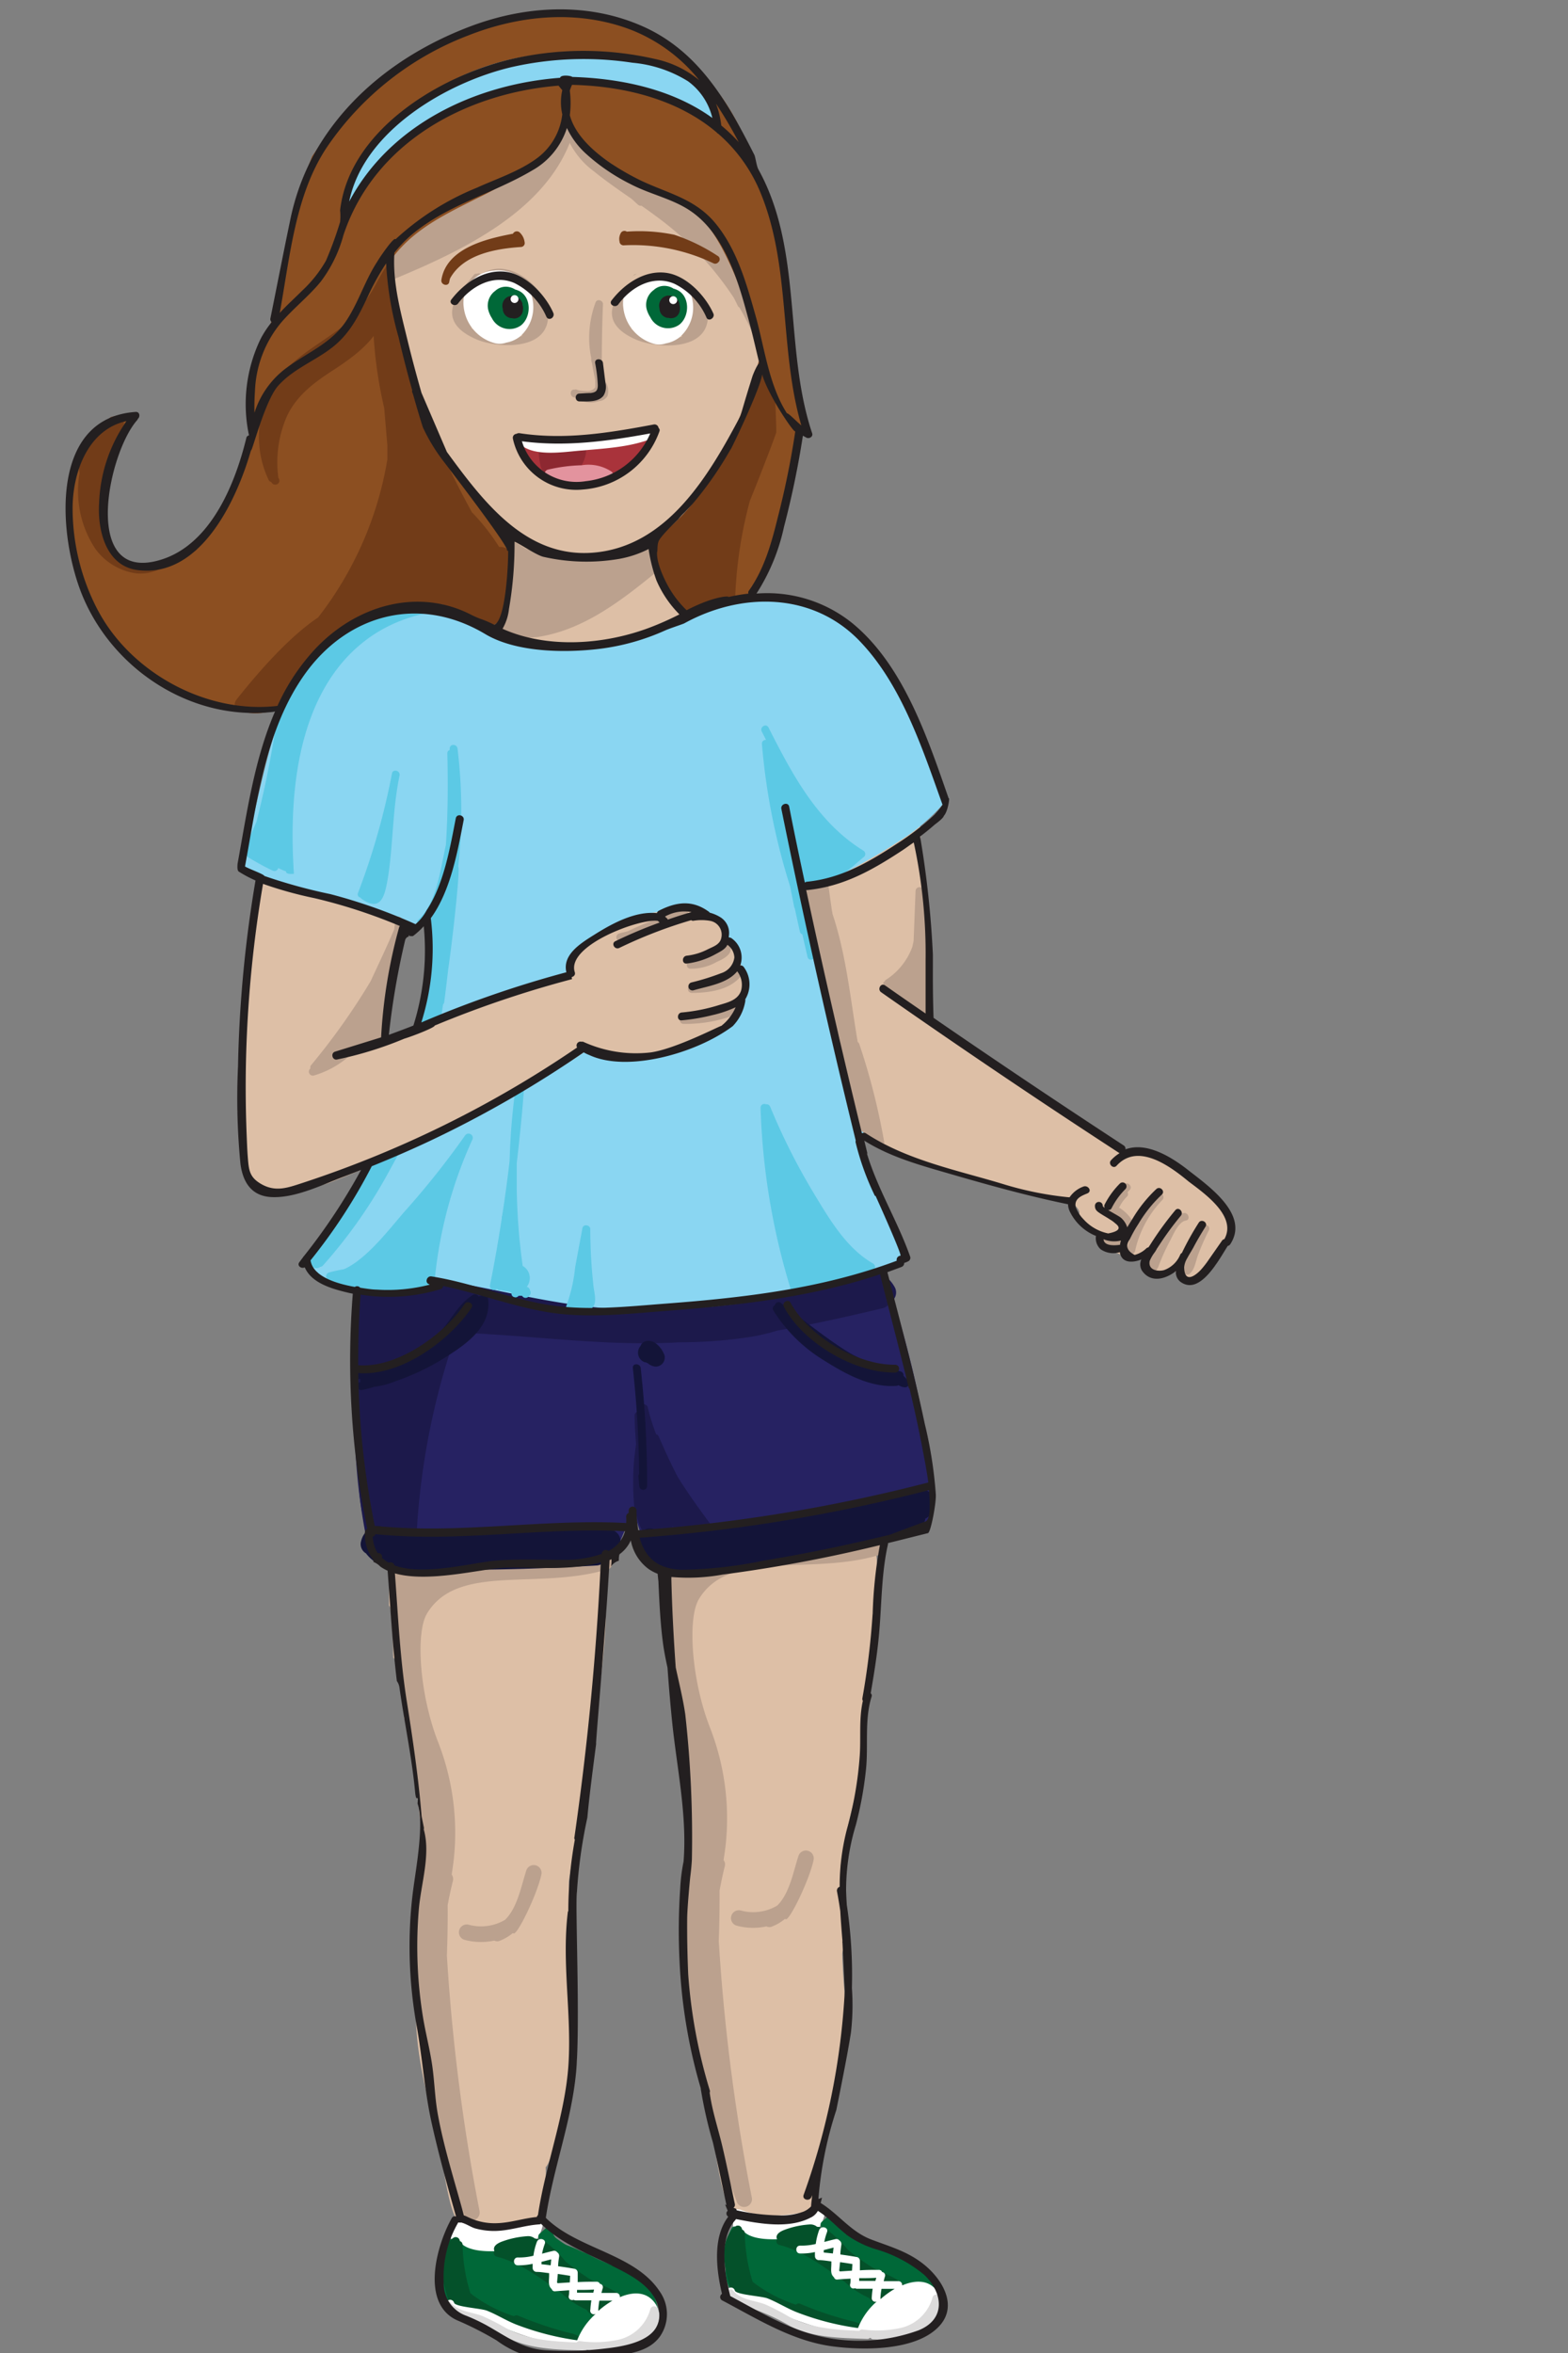 <svg xmlns="http://www.w3.org/2000/svg" viewBox="0 0 200 300"><rect x="0" y="0" width="200" height="300" fill="#808080" stroke="none"/><defs><style>.cls-1{fill:#ddbfa6;}.cls-2{fill:#bba18e;}.cls-3{fill:#8ad6f2;}.cls-4{fill:#8c4f21;}.cls-5{fill:#723c18;}.cls-6{fill:#262262;}.cls-7{fill:#1c194b;}.cls-8{fill:#5cc9e5;}.cls-9{fill:#131438;}.cls-10{fill:#fff;}.cls-11{fill:#006838;}.cls-12{fill:#231f20;}.cls-13{fill:#04512a;}.cls-14{fill:#dcdbdb;}.cls-15{fill:#a9333b;}.cls-16{fill:#8d2831;}.cls-17{fill:#e3939e;}</style></defs><title>Artboard 1</title><g id="Layer_8" data-name="Layer 8"><path class="cls-1" d="M113,194.22c-.29-3.18-5.29-3.21-5,0,0,.07,0,.14,0,.22a2.45,2.45,0,0,0-.89,1,2.61,2.61,0,0,0-4.29.14,18,18,0,0,0-.84,1.9s0-.09-.08-.14a2.51,2.51,0,0,0-4.43.32,11.12,11.12,0,0,0-1-1.49c-1.09-1.42-3.29-1.78-4.31,0-.17.3-.3.6-.44.9a7,7,0,0,0-1.38-1.18,2.24,2.24,0,0,0-2.82.29c0-.38-.11-.76-.17-1.14-.49-3.17-5.31-1.82-4.82,1.33l0,.21a1.76,1.76,0,0,1,1.82,1.87c0,1.47,0,3,0,4.45a1.37,1.37,0,0,1,.2.52c.27,1.91.25,3.8.34,5.72a1.8,1.8,0,0,1,0,.41,1.91,1.91,0,0,1,.41.79,35,35,0,0,1,1,7,2,2,0,0,1,.38.7,7.85,7.85,0,0,1,.33,2.16c0,.1,0,.21,0,.31a2,2,0,0,1,.35,1c.1,1.74.35,3.47.54,5.21,0,.06,0,.12,0,.18,1.5,8.92.46,17.12-.17,26.23a2.47,2.47,0,0,0,.09.84c-.23,6.26,1.76,12.73,3.25,18.79a46.68,46.68,0,0,0,1,5.88c.68,2.74,1.58,4.65,4.61,5,2.52.3,5.4.76,6.66-2a17.27,17.27,0,0,0,1-7.07,2.68,2.68,0,0,0,.38-.6c1.92-4.35,2.64-8.81,3.54-13.44-.24-3.75-.73-7.48-.83-11.24a1.72,1.72,0,0,1,.65-1.45,97.71,97.71,0,0,1-.86-9.86,72.3,72.3,0,0,1,2.18-10c.63-9.88,3.26-19.76,2.39-29.59a1.58,1.58,0,0,1,1.33-1.81Q113.1,195.41,113,194.22Z"/><path class="cls-2" d="M111.39,196.05l-.46.24c-4.38-.23-9.26,1.29-13.64,1.56q-.78,0-1.53,0h-.62c-3.91-.11-7.64-1-11.58-1.08,0,0,0,0-.06,0a1.09,1.09,0,0,0-.93.25,1.72,1.72,0,0,1,1.61,1.37c.9,3.51.69,7,.84,10.57a2,2,0,0,1,.35.82,1.69,1.69,0,0,1,.16.48,173.61,173.61,0,0,1,2.14,19.18c.06.32.09.77.15,1.08s0,.7,0,.93c.08,1.07,0,2.19,0,3.25,0,.65.54,1.1.18,1.41-.35,4.1-.68,8.22-.74,12.32-.07,5.4,1,10.63,2.28,15.85.47,2.71,1,5.4,1.76,8.06.44,1.77.92,3.53,1.47,5.28a.92.92,0,0,0,.26.43c.3.87.6,1.73.92,2.6a1,1,0,0,0,1.93-.54,247.5,247.5,0,0,1-4.2-32.65c.08-2.14.11-4.27.1-6.41.19-1,.4-2.05.66-3.08a.91.91,0,0,0-.15-.82c.08-.49.16-1.06.24-1.66a31.83,31.83,0,0,0-2-15.3c-2.33-6-2.86-13.86-1.39-16.3,3.86-6.44,14-3,22.84-5.59a.82.82,0,0,0,.8-.88l0,0C113.72,196.42,112.23,195,111.39,196.05Z"/><path class="cls-2" d="M101.85,236.61c-.63,1.89-1.13,4.82-2.72,6.35a6,6,0,0,1-4.62.63,1,1,0,0,0-.54,1.93,8.15,8.15,0,0,0,3.8.09.79.79,0,0,0,.74,0,5.65,5.65,0,0,0,1.55-.91l.1-.06c.33.74,3.12-5,3.62-7.53A1,1,0,0,0,101.85,236.61Z"/><path class="cls-3" d="M46.17,158.36a1.53,1.53,0,0,0-1.84-1.05l-.13,0a1.45,1.45,0,0,0-.34-.53,1.5,1.5,0,0,0-2.12,0,16.7,16.7,0,0,0-2.08,3.24,1.5,1.5,0,0,0,2.47,1.69l.2-.08.4-.21c.3-.17.58-.36.86-.55a3.68,3.68,0,0,1,1.53-.7A1.49,1.49,0,0,0,46.17,158.36Z"/><path class="cls-1" d="M34.92,148.74c0-.2,0-.43.08-.6l.18-1.1.06-.36v0a1.61,1.61,0,0,0,.74-1.75,1.55,1.55,0,0,0-1.85-1A1.88,1.88,0,0,0,32.66,145a1.75,1.75,0,0,0-.79.94c-.78,2-.31,5.3,2.18,5.76a1.51,1.51,0,0,0,1.15-2.75A2,2,0,0,0,34.92,148.74Z"/><path class="cls-3" d="M104.6,284.58c-3.51.86-7,1.48-10.47,0-.3-.13-.63.19-.63.48v1.72a.46.46,0,0,0,.56.47.49.49,0,0,0,.11.14c1.85,1.44,4.15,1.42,6.4,1.13,2.72-.34,4-.66,4.65-3.36A.5.5,0,0,0,104.6,284.58Z"/><path class="cls-3" d="M115.78,294.88c-.94-1.46-3.26-2-4.68-2.89a32.33,32.33,0,0,1-2.94-2.13,16.42,16.42,0,0,0-2.61-2.54,1.89,1.89,0,0,0-1.06-.35.45.45,0,0,0-.27-.06,1.32,1.32,0,0,0-.94-.3,11.14,11.14,0,0,0-3.17.67c-.49.18-1.28.56-1,1.21l0,0a.48.48,0,0,0,.28.73c3,.74,5.86,2.9,8.35,4.7a11.21,11.21,0,0,0,3.13,2.07,2.09,2.09,0,0,0,1.79.92,4.55,4.55,0,0,0,3.13-1.55A.49.49,0,0,0,115.78,294.88Z"/><path class="cls-1" d="M156.37,158.84a.76.76,0,0,1,.43-.43c.62-2.45-.81-4.54-2.62-6.34-2.28-2.28-4.74-4.85-8.08-5.35a7.86,7.86,0,0,0-1.45-.06c-.08-.12-1,.64-1.09.54-3.91-3.57-8.27-6.19-12.65-9.17a55.31,55.31,0,0,0-5.1-2.73l-8.09-5.89c.14-2,.27-4,.39-6,.84-6-1-10.69-.7-16.76.09-2.28-.67-4.52-2-3.17a2.61,2.61,0,0,0-2.39,1.45,2.73,2.73,0,0,0-2.81,2.39c-.06.41-.11.82-.16,1.23a2.52,2.52,0,0,0-2.15.35,2.67,2.67,0,0,0-3-.36,2.42,2.42,0,0,0-3.28,2.29,96.19,96.19,0,0,0,2.53,20.84,2.12,2.12,0,0,0,.13.38c.5,5.81,1.72,11.66,7.49,13.95a155.31,155.31,0,0,0,14.81,4.7c3.84,1.09,5.85,2,9.9,1.94,0,.58,1.29,1.45,1.19,2-.15.86,2.08,3.12,4.71,5.13a1.52,1.52,0,0,1,1.13.8l0,0h0a.59.59,0,0,1,.39-.12,4.67,4.67,0,0,0,1.12,0,.76.76,0,0,1,.92.52,7.39,7.39,0,0,1,.09,1.24l.81.43a.75.75,0,0,1,.6-.11,3.5,3.5,0,0,0,2.13-.31c.53-.27,1.34.19,1.1.85,0,.09-.13.28,0,.35l0,0a7.69,7.69,0,0,0,4.39-2.18C155.46,160.45,156,159.68,156.37,158.84Z"/><path class="cls-4" d="M97.78,24.89c-2.26-6.36-4.38-12.54-9.62-16.55-.28-.22-1.08-1.2-1.31-1.11-3.08-2.79-6.56-3.69-10.77-5-7.39-2.33-15.87.93-22.53,4.37C47.11,9.92,43.3,14.92,39.81,19.93c-2.29,5.77-2.67,11.41-4.19,17-1.11,6-4.23,11.6-3.61,17.31a2,2,0,0,0,.09.63A31.73,31.73,0,0,1,24,70c-2.71,2.68-6.55,4.57-9.52.38A10.86,10.86,0,0,1,13,64.67a18.42,18.42,0,0,1,3.66-11.11c.7-1-.64-.8-1.43,0-.1,0-4.54,2.45-5.59,6.11-.62.28-.87,3.25-1,4.11a20,20,0,0,0,.48,5.35c0,3.15,1.59,6,2.67,8.59a9.24,9.24,0,0,0,.91,1.58c.64.92,1.9,1.94,2.38,3,3.32,7,17.5,8.67,20,8.37a1.11,1.11,0,0,0,.89-1.47,1.85,1.85,0,0,0,.87-.47,2,2,0,0,0,1-1.76,2.26,2.26,0,0,0,.94-1.1,6.08,6.08,0,0,0,.26-1,1.74,1.74,0,0,0,1.32-.57A2,2,0,0,0,43,82.36c0-.26,0-.53,0-.79a1.58,1.58,0,0,0,.58-.78,1.86,1.86,0,0,0,1,.18c.13.29.25.59.39.88a2,2,0,0,0,3.65-.48,10.88,10.88,0,0,0,.14-1.4,1.84,1.84,0,0,0,.48-.52c0,.13.08.26.13.39.7,1.84,3.81,1.88,3.93-.2l.24.62c1,2.32,4.49,1.51,3.86-1.06a3,3,0,0,0-.08-.32,2.37,2.37,0,0,0,.83-.57,1.58,1.58,0,0,0,1.67.41,1.93,1.93,0,0,0,1.63.76,2,2,0,0,0,2.71-1.23C65,76,66.9,74.16,66.64,71.6c-.23-2.18-2.06-3.75-3.4-5.3A73,73,0,0,1,55,54.68q-1.47-4.16-2.76-8.37a28.8,28.8,0,0,1,6.48-12c2.51-2.74,5.63-4.8,8.31-7.36a19.91,19.91,0,0,0,5-7.34c.35,1,.73,2,1,2.72,2.39,5.47,7.28,8.8,12.09,12a47.27,47.27,0,0,1,8.22,6.25,20.3,20.3,0,0,1,3.53,5.14c-.12,1-.26,2-.41,3A1.85,1.85,0,0,0,94.33,50c-1.18,3.9-2.2,7.84-3.1,11.8a110.17,110.17,0,0,0-9.7,12.91c-1,1.63,1.09,3.9,2.73,2.74l.16-.12A2,2,0,0,0,86.9,80a1.64,1.64,0,0,0,1.74-.11,20.23,20.23,0,0,0,3-2.85c0,2.57,3.74,2.44,4,0,.08-.78.18-1.57.27-2.35a.9.9,0,0,0,.63-.15c1.61-1,1.61-2.12,2.08-4,.9-3.63,1.55-7.34,2.27-11,0-.23.09-.47.13-.7l.1-.28a1.59,1.59,0,0,0,.1-.82c.08-.43.17-.87.24-1.3a8.26,8.26,0,0,0,.65.83C102.11,47.56,98,25.25,97.78,24.89Z"/><path class="cls-5" d="M99,55.17c-.41,1.28-2.82,7.41-3.34,8.64a54.83,54.83,0,0,0-1.92,14.34c0,2-2.35,2.43-3.46,1.33a2.21,2.21,0,0,1-3.13-.42,11.24,11.24,0,0,1-1.66-3.25,2,2,0,0,1-.6-.39,6.33,6.33,0,0,1-1.45-7c.36-1.21,2.87-1.92,3.62-3,2.17-4.65,4.46-9.17,5.51-14.26a1.8,1.8,0,0,1,2.71-1.21,55.44,55.44,0,0,0,1.59-11.35A2.05,2.05,0,0,1,100.05,37a55.77,55.77,0,0,1-.61,12,.4.4,0,0,1,0,.15h0a.88.88,0,0,0,0-.16,51.83,51.83,0,0,0,1.38-10.41,1.79,1.79,0,0,0-.77-1.58c-.11-2.48-1.11-4.72-1.41-7.18-.19-1.19-.78-2.33-1-3.47C97.55,25.71,99.2,55.29,99,55.17Z"/><path class="cls-5" d="M65.48,71.71s0,0,0,0h0c0-.18,0-.36-.06-.54a1.62,1.62,0,0,0-1.75-1.43,27.1,27.1,0,0,0-3.36-4.31l-.11-.1C54.87,55.56,50.53,45.37,52,33.93a2.06,2.06,0,0,0-.06-.84c.08-.7.17-1.41.28-2.11.41-2.52-3.44-3.6-3.85-1.07A55.46,55.46,0,0,0,49,52c.14,1.59.27,3.18.41,4.77,0,.6,0,1.21,0,1.81a44.77,44.77,0,0,1-8.84,20.15C37,81.11,33.18,85.4,30.21,89.14c-1.59,2,4.33,2.56,5.93.55,1.47-1.85.55-2.38,2.15-4a1.78,1.78,0,0,0,1.9-.51c1.13-1.19,2.18-2.41,3.18-3.67a25.79,25.79,0,0,1,3-1.72,2.08,2.08,0,0,0,3.25-.94c0-.12.07-.23.11-.34a22,22,0,0,1,8.56-.72c.09.17.17.34.27.5a1.91,1.91,0,0,0,1.8.94c.73,1.37,3,.8,3.61-.55a1.68,1.68,0,0,0,1.27-1.38A16,16,0,0,0,65.48,71.71Z"/><path class="cls-5" d="M99.44,49a55.77,55.77,0,0,0,.61-12,1.79,1.79,0,0,1,.77,1.58A51.83,51.83,0,0,1,99.44,49Z"/><path class="cls-1" d="M78.28,196c-.29-3.18-5.29-3.21-5,0,0,.07,0,.14,0,.21a2.54,2.54,0,0,0-.89,1,2.61,2.61,0,0,0-4.29.14,18,18,0,0,0-.84,1.9s0-.1-.07-.14a2.52,2.52,0,0,0-4.44.32,11.42,11.42,0,0,0-1-1.49c-1.1-1.42-3.3-1.78-4.32,0-.17.3-.3.6-.44.9a7,7,0,0,0-1.38-1.18,2.23,2.23,0,0,0-2.81.29l-.18-1.14c-.49-3.17-5.31-1.82-4.82,1.33l0,.21a1.75,1.75,0,0,1,1.82,1.86c0,1.48,0,3,0,4.46a1.31,1.31,0,0,1,.19.51,54.89,54.89,0,0,1,.34,5.73,1.67,1.67,0,0,1,0,.4,1.92,1.92,0,0,1,.41.79,35.19,35.19,0,0,1,1,7,2.09,2.09,0,0,1,.38.69,7.61,7.61,0,0,1,.33,2.17l0,.31a1.87,1.87,0,0,1,.34,1c.1,1.74.35,3.47.54,5.21a.91.91,0,0,1,0,.17c1.5,8.93.46,17.13-.17,26.24a2.49,2.49,0,0,0,.09.84c-.23,6.26,1.76,12.73,3.25,18.79a46.68,46.68,0,0,0,1,5.88c.68,2.74,1.59,4.65,4.61,5,2.52.29,5.4.76,6.66-2a17.13,17.13,0,0,0,1-7.07,2.68,2.68,0,0,0,.38-.6A44.92,44.92,0,0,0,73.6,262.4c-.24-3.75-.73-7.48-.82-11.24a1.73,1.73,0,0,1,.64-1.46c-.37-3.29-.82-6.6-.86-9.86a74,74,0,0,1,2.18-10c.63-9.88,3.26-19.76,2.39-29.59a1.59,1.59,0,0,1,1.33-1.81Q78.38,197.22,78.28,196Z"/><path class="cls-2" d="M76.68,197.86l-.45.24c-4.38-.23-9.27,1.29-13.65,1.56-.51,0-1,0-1.53,0h-.62c-3.91-.11-7.64-1-11.57-1.09l-.07,0a1.09,1.09,0,0,0-.93.25,1.71,1.71,0,0,1,1.61,1.37c.9,3.5.69,7,.84,10.56a1.93,1.93,0,0,1,.35.82,1.81,1.81,0,0,1,.16.48,182.22,182.22,0,0,1,2.71,19.6c.06.31.13.63.19.94l-.06.69c.08,1.07.14,2.14.2,3.2a1.68,1.68,0,0,1-.57,1.43c-.34,4.1-.68,8.22-.73,12.32-.08,5.4,1,10.63,2.28,15.85.46,2.71,1,5.4,1.76,8.06.43,1.77.91,3.53,1.46,5.28a1.08,1.08,0,0,0,.26.43c.3.86.6,1.73.93,2.59a1,1,0,0,0,1.92-.53A247.5,247.5,0,0,1,57,249.3c.08-2.14.12-4.28.1-6.41.19-1,.41-2.06.67-3.08a1,1,0,0,0-.16-.82c.08-.49.16-1.06.24-1.67a31.69,31.69,0,0,0-2-15.29c-2.33-6-2.86-13.86-1.39-16.3,3.86-6.44,14-3,22.84-5.59a.82.82,0,0,0,.8-.88l0,0C79,198.23,77.53,196.77,76.68,197.86Z"/><path class="cls-1" d="M91,60.25c4.5-8.44,7.36-17,7.63-26.53a2.4,2.4,0,0,0-.09-.73,19.55,19.55,0,0,0-6-14.11,18.42,18.42,0,0,0-1.58-2,22,22,0,0,0-19-7c-11,1.29-19.37,9.88-20.43,19.94a2.19,2.19,0,0,0-1.42,2.86c.3.93-.17,2,.13,3-.12,8.76,2.74,14.28,6.74,22a33.53,33.53,0,0,0,8.65,10.64c0,2,.34,6.66-.28,8.21a22.71,22.71,0,0,1-1.77,3.22c-.87,1.52-.09,3.36,1.86,3.18A12.4,12.4,0,0,0,69,82c0,.12,0,.24,0,.36a2.53,2.53,0,0,0,3.76,2.16,3.4,3.4,0,0,0,1-.68,3.35,3.35,0,0,0,.59.39A2.54,2.54,0,0,0,78,82.73c.07-.3.13-.59.2-.89a3.07,3.07,0,0,0,1.59.08,2.37,2.37,0,0,0,2.26.6l3.3-.77c2-.46,2.26-2.83,1.1-4.18C85,75.82,83.71,71.22,83,69.09A25.6,25.6,0,0,0,91,60.25Z"/><path class="cls-6" d="M110.92,197.12l.13-.05c2.36-.67,4.77-1.21,7.12-1.92a15.82,15.82,0,0,0,.64-7.56,130.92,130.92,0,0,0-6.38-26.32c-1.24-3.51-6.75-2.14-5.88,1.29a2.77,2.77,0,0,0-.79-.14L75.9,160.83c-4.64-.25-9.29-.52-13.93-.75-3.27-.16-6.27-.32-9.17.92a3.82,3.82,0,0,0-.51-.11c-3.12-.42-4.94,1-5.63,4-1.22,5.41-1,11.58-1,17.1-.06,5.09-.84,20.63,8.43,16.7a2.57,2.57,0,0,0,.55-.12,42.59,42.59,0,0,0,5.82.7A71,71,0,0,0,75.22,199a3.25,3.25,0,0,0,.47-.1,2.83,2.83,0,0,0,3-1.43c.74-1.72,1.45-3.44,2.17-5.15A20.24,20.24,0,0,0,81.9,196a3.15,3.15,0,0,0,2.85,3.61,52.51,52.51,0,0,0,12.46-.4c4.55-.7,8.88-2.28,13.53-2.19A1.18,1.18,0,0,0,110.92,197.12Z"/><path class="cls-7" d="M114.06,164c-1.87-3.21-5.64-1.45-8.46-.59-6.93,2.1-13.66,3.46-20.95,3.08-12.84-.67-25.23-4.44-38.15-2.49a1.23,1.23,0,0,0-1,1.68,1.69,1.69,0,0,0-.26,1.44.8.8,0,0,0,0,.15,6.71,6.71,0,0,0,0,3,1.49,1.49,0,0,0,2.23,1.26,1.32,1.32,0,0,0,.46-.1c5.13-2.09,10.59-1.57,16-1.22,5.83.39,11.65,1,17.49,1.05,1.71,0,3.41,0,5.11-.12a59.42,59.42,0,0,0,9.32-.71,25.59,25.59,0,0,0,3.28-.78c4.49-.79,9-1.79,13.42-2.85a1.34,1.34,0,0,0,.94-.73A1.42,1.42,0,0,0,114.06,164Z"/><path class="cls-3" d="M94.75,76.31a9,9,0,0,0-3.1.75c-9.69,4.84-17.86,6.26-28,3.52a19.44,19.44,0,0,0-2.92-1.84c-3.54-1.72-5.35-1.23-8.79-1.27a20.1,20.1,0,0,0-11,4.81c-6.3,6.18-7.38,18.81-10,26.83-.37,1.17-.66.57,0,1.21a2.79,2.79,0,0,0,3.46,1.76c.36-.09.81.32,1.18.25,5.65,1.79,11.28,3.77,16.93,5.55.66.21,1.17-.51,1.68-.68.83,14.31-4.62,29.8-13.54,42.3-1.33,1.87.45,4.57,2.59,4.51q7.36-.19,14.72-.52c7.29,1.31,14.56,3.26,22,3.46a94,94,0,0,0,33.16-5.2,3,3,0,0,0,2-3c-1.58-1.87-2.12-4.27-2.94-6.52-.44-1.2-1.23-2.24-1.67-3.44a12.28,12.28,0,0,1-.48-3.53,1.25,1.25,0,0,1,.37-1c-3.1-9.65-6.88-22.49-8-30.92a3.29,3.29,0,0,0,2.22-.31c3.24-1.86,6.65-3.53,9.76-5.6a24.6,24.6,0,0,0,6.58-5.71C118.94,98.77,115.61,75.57,94.75,76.31Z"/><path class="cls-8" d="M58.36,95.45c-.08-.62-1-.65-1,0a.91.91,0,0,0,0,.17.43.43,0,0,0-.3.45c.09,3.93.07,7.81-.19,11.68-.7,3.08-1.16,7.38-3.49,9.49-.48.43.23,1.13.71.7a6.55,6.55,0,0,0,1.13-1.38l-.16.41a.47.47,0,0,0-.26.21,5.64,5.64,0,0,0-.34.62.56.56,0,0,0-.21.38c0,1.1,0,2.19,0,3.28,0,.1,0,.2,0,.3h0a.68.68,0,0,0,0,.14.4.4,0,0,0,.08.29c0,.46,0,.93.07,1.39-.09,1-.21,2-.34,3-.45,2.49-1,5-1.57,7.43-.12.46-.25.91-.38,1.37a59.57,59.57,0,0,0-1.81,6,.48.48,0,0,0,0,.17c-.43,1-.85,2-1.26,3a16,16,0,0,0-2,3.81c-1.86,2.95-3.55,6-5.12,9.1l0,.1-1.52,2.28,0,.06c-.14.21-.28.41-.41.63a.51.51,0,0,0,.47.75.44.44,0,0,0,.73.07A63.51,63.51,0,0,0,49.81,149c1.26-2.26,2.43-4.56,3.6-6.87A20.4,20.4,0,0,0,55,138.41s0,0,0,0v-.07a7.53,7.53,0,0,0,.23-1.59l1.28-8.68a.54.54,0,0,0,.15-.3q.27-2.1.51-4.2c.61-4.16,1.57-13.09,1.28-13.08A66.2,66.2,0,0,0,58.36,95.45Z"/><path class="cls-8" d="M59.3,144.8a106.68,106.68,0,0,1-7.44,9.38c-2.29,2.56-5.59,7.17-9,8a.49.49,0,0,0-.05.93h0c0,1.15,1.15,1.34,2.18,1.39a.49.49,0,0,0,.81.49l.43-.45a41.37,41.37,0,0,0,8.82-.57.51.51,0,0,0,.37-.48,56,56,0,0,1,4.81-18.15A.5.5,0,0,0,59.3,144.8Z"/><path class="cls-8" d="M67.64,164.6l-.07-.19a.51.51,0,0,0-.37-.34,2,2,0,0,0,.27-.52,1.78,1.78,0,0,0-.8-2.15v0c-.17-1.21-.31-2.43-.43-3.65q-.28-3.09-.33-6.18,0-1.64,0-3.27c.41-3.49.76-7,1-10.48,0-.56-.9-.7-1-.14A84.83,84.83,0,0,0,65,148q-.4,3.51-.95,7a.46.46,0,0,0-.05.21v.15c-.44,2.84-.93,5.67-1.5,8.5a.52.52,0,0,0,.87.47.45.45,0,0,0,.36.17l.25,0a.73.73,0,0,0,.21.06l.82.12a1.88,1.88,0,0,0,.24.14c0,.08,0,.16,0,.24a.52.52,0,0,0,.91.14.27.27,0,0,0,.2,0,.49.49,0,0,0,.2,0,1.55,1.55,0,0,0,.23.21.52.52,0,0,0,.61-.08l.11-.13A.5.5,0,0,0,67.64,164.6Z"/><path class="cls-8" d="M75.7,164a68.21,68.21,0,0,1-.41-7.29c0-.54-.88-.7-1-.13l-.93,5a20.42,20.42,0,0,1-1.1,4.86c-.26.58.6,1.09.87.51,0-.07,0-.15.08-.22a.53.53,0,0,0,.31.13l.21,0c.26.33.67.46,1.32.21C76.34,166.6,75.82,165,75.7,164Z"/><path class="cls-8" d="M111.35,161.09c-3.47-2-5.62-5.77-7.64-9.1a81.39,81.39,0,0,1-5.47-10.88.51.51,0,0,0-.55-.32.48.48,0,0,0-.68.45,87.72,87.72,0,0,0,3.88,23.23.5.5,0,0,0,1,0l.1,0a19.85,19.85,0,0,0,9.4-2.53A.5.5,0,0,0,111.35,161.09Z"/><path class="cls-8" d="M103.65,112.91a1,1,0,0,0,.26,0c2.23.07,4.72-2.36,6.31-3.68a.5.5,0,0,0-.1-.78c-5.85-3.6-9.08-9.75-12.1-15.7-.29-.57-1.15-.07-.86.51l.55,1.08a.47.47,0,0,0-.53.48,82.81,82.81,0,0,0,3.6,18.19l.51,2.58a.4.4,0,0,0,.08.2c.22,1,.43,2,.66,3a.44.44,0,0,0,.31.33L103,122c.14.63,1.08.36,1-.27-.17-1-.37-1.92-.55-2.88a.58.58,0,0,0,.09-.4c-.29-2.06-.6-4.11-1-6.14a6.92,6.92,0,0,0,.27.65A.51.51,0,0,0,103.65,112.91Z"/><path class="cls-8" d="M57.79,77.79a3.18,3.18,0,0,0-2.88-.68c-4.44-.42-9.34,1.67-12.64,4.28a19.07,19.07,0,0,0-6.41,9.53.39.39,0,0,0-.49.35,121.8,121.8,0,0,1-2.67,13.54c-.51,1.19-1.05,2.38-1.66,3.54a.51.51,0,0,0,.47.74.52.52,0,0,0,.2.24A33.74,33.74,0,0,0,34.77,111a.5.5,0,0,0,.72-.33,7.25,7.25,0,0,0,1,.43c-.06.45,1,.3,1,.3C35.12,75.87,58.46,78.05,57.79,77.79Z"/><path class="cls-8" d="M50,98.6a90,90,0,0,1-4.34,15.26.42.42,0,0,0,.31.58.5.5,0,0,0,.14.15c2.6,1.84,3-.56,3.39-2.79.66-4.3.56-8.67,1.47-12.94C51.07,98.24,50.12,98,50,98.6Z"/><path class="cls-7" d="M57,166.77a1.38,1.38,0,0,0-2.12-.82,2.75,2.75,0,0,0-.26.22,5.09,5.09,0,0,0-4.35,2.23c-.06-.29-.1-.58-.18-.87a1.48,1.48,0,0,0-1-1c-.07-1.65-2.64-2.27-2.91-.47a45.73,45.73,0,0,0-.42,4.8,44.81,44.81,0,0,0-.5,7.43,80.41,80.41,0,0,0,1.43,17.65A1.27,1.27,0,0,0,48.19,197a1.78,1.78,0,0,0,1.78.1,1.53,1.53,0,0,0,1.17-.06,1.67,1.67,0,0,0,2-1.44,92.44,92.44,0,0,1,5.56-27C59.14,167.34,58,166.59,57,166.77Z"/><path class="cls-9" d="M77.68,195c-9.33.08-18.92-.42-28.23.43a1.41,1.41,0,0,0-2.05-.66,2.56,2.56,0,0,0-1.33,1.68,1.36,1.36,0,0,0,.61,1.6c2.2,2.89,6.52,2.06,9.84,2.09,6.52.05,13-.15,19.55-.54a1.49,1.49,0,0,0,1.42-1.36,8.1,8.1,0,0,0,.94-.45A1.51,1.51,0,0,0,77.68,195Z"/><path class="cls-7" d="M90.86,194.64c-1.54-2.06-3.06-4.15-4.41-6.33-.88-1.68-1.67-3.42-2.44-5.18a.39.39,0,0,0-.31-.25,24.83,24.83,0,0,1-1.08-3.46.44.44,0,0,0-.31-.33.48.48,0,0,0-.74.41c0,.16,0,.33,0,.49a.49.49,0,0,0-.62.47c0,1.21.08,2.41.18,3.61-.09.8-.21,1.61-.28,2.43a35,35,0,0,0,.09,6.06.46.46,0,0,0,.18.35,8.84,8.84,0,0,0,.69,2.05.52.52,0,0,0,.85,0l.31.53a.5.5,0,0,0,.46.24h0a.51.51,0,0,0,.93-.19c.08.27.16.54.25.81a.51.51,0,0,0,.81.23.49.49,0,0,0,.79-.5c-.16-.54-.3-1.07-.45-1.6L86,195a.54.54,0,0,0,.23.48h0a.48.48,0,0,0,.78.09,5.51,5.51,0,0,1,.57-.06l.31.11a1.09,1.09,0,0,0,.27.19.51.51,0,0,0,.45,0,.43.43,0,0,0,.39-.33h0a1.77,1.77,0,0,1,.94-.37l.15.17C90.46,195.65,91.21,195.1,90.86,194.64Z"/><path class="cls-9" d="M119.11,191a1.53,1.53,0,0,0-1.85-1,196.6,196.6,0,0,1-20,4l-13.16,1.48a1.49,1.49,0,0,0-2.64.46c-1.61,6.22,9.9,4.65,12.72,4.33,4.62-.52,9.19-2,13.76-2.9,3-.57,7.56-.59,9.74-3a1.45,1.45,0,0,0,.35-.75,1.48,1.48,0,0,0,.43-.29A2.18,2.18,0,0,0,119.11,191Z"/><path class="cls-9" d="M115.88,176.12a5.45,5.45,0,0,0-.63-.7.53.53,0,0,0-.47-.59l-1.43-.37a.55.55,0,0,0-.22,0,20.68,20.68,0,0,1-4.82-2c-3.06-1.88-5.87-4.23-8.75-6.37a.47.47,0,0,0-.72.32.47.47,0,0,0-.2.67,19.65,19.65,0,0,0,6.4,6.33c2.75,1.74,6,3.55,9.33,3.28a.57.57,0,0,0,.23-.08,1.8,1.8,0,0,0,.85.27A.51.51,0,0,0,115.88,176.12ZM101.76,169a57.14,57.14,0,0,0,6.33,4.48A19.66,19.66,0,0,1,101.76,169Z"/><path class="cls-9" d="M62.25,165.5c0-.29-.37-.38-.61-.35a4,4,0,0,0-.6.15.51.51,0,0,0-.69-.21c-2.07,1.22-3,3.72-4.8,5.27-.63.54-1.44,1.17-2.33,1.79a.5.5,0,0,0-.64.43c-.53.35-1.09.7-1.66,1-1,.38-1.9.73-2.84,1.13a5.27,5.27,0,0,1-2.11.11c-.63-.11-.9.85-.27,1l.28,0a.61.61,0,0,0,0,.4h-.06c-.63.13-.37,1.1.26,1a15.69,15.69,0,0,0,1.57-.41,9.83,9.83,0,0,0,2.64-.69,30.33,30.33,0,0,0,6-2.8C59.2,171.56,62.79,169.27,62.25,165.5Z"/><path class="cls-9" d="M81.72,174.42c-.07-.63-1.07-.64-1,0a132.53,132.53,0,0,1,.8,13.51.44.44,0,0,0-.09.31l.11,1.21a.5.5,0,0,0,1,0A132.55,132.55,0,0,0,81.72,174.42Z"/><path class="cls-9" d="M84.64,172.52c-.33-.75-1.13-1.63-2-1.56a1,1,0,0,0-.95.67l-.05.06a1.29,1.29,0,0,0,.62,2h.13a1.19,1.19,0,0,0,.25.13,1.73,1.73,0,0,0,.88.41A1.15,1.15,0,0,0,84.64,172.52Z"/><path class="cls-2" d="M82.65,69.5C77.28,71,72.46,71.66,67.17,70c-.21-.07-1.37-.91-1.54-.86-.48-.12-.14,1.6-.29,2.22A25.74,25.74,0,0,0,65.09,75c-.17,1.53-.49,3.51-1.51,4.66-.58.65-.47.9.16,1.08a1.07,1.07,0,0,0,.9.6,16.93,16.93,0,0,0,3.64-.1h.1c5.79-.8,10.63-4.46,15.2-8.2.06,0,.08-.11.13-.16C83.69,72.24,83.83,69.18,82.65,69.5Z"/><path class="cls-2" d="M67.15,238.42c-.63,1.89-1.14,4.82-2.73,6.35a6,6,0,0,1-4.62.63,1,1,0,0,0-.53,1.93,8.24,8.24,0,0,0,3.79.09.82.82,0,0,0,.74,0,5.92,5.92,0,0,0,1.55-.91l.1-.06c.33.74,3.12-5,3.62-7.53A1,1,0,0,0,67.15,238.42Z"/><path class="cls-2" d="M98.57,46.31a53.39,53.39,0,0,0-4.35-11.5.43.43,0,0,0,.27-.69l-5.75-7.69a.55.55,0,0,0-.77-.09,25.31,25.31,0,0,0-2.18-2.08c-.5-.41-.24-1.78-.58-2,0,0-.92-1-1-1-.39-.42-.41,2.9-.8,2.47a.45.45,0,0,0-.73.07c-.91-.69-1.85-1.35-2.84-2a.45.45,0,0,0-.54,0l-2.2-1.63c-1.33-1.37-2.58-2.84-3.79-4.3,0-.1.09-.2.12-.3h0a.54.54,0,0,1,0-.11c.17-.5-.38-.72-.74-.53a.52.52,0,0,0-.65.46,2.81,2.81,0,0,0,0,.29c-1.12,1.46-2.27,2.93-3.49,4.33-1.23.85-2.43,1.72-3.62,2.6H65l-.12.06h0l-.09.05c-.51.22-1,.46-1.5.71a.46.46,0,0,0-.41,0c-1.72.89-3.39,1.86-5.05,2.87a.53.53,0,0,0-.8-.15L49.45,32.5c-.15.12.38,3.26.79,3.09,8.4-3.49,18.88-8.38,22.43-17.37a10.35,10.35,0,0,0,3.09,3.63c1.53,1.24,3.15,2.36,4.77,3.48.29.25.56.52.86.78a.48.48,0,0,0,.42.11c.64.45,1.28.9,1.9,1.37A40.06,40.06,0,0,1,93.62,38c.16.33.33.65.49,1a.43.43,0,0,0,.2.2,33.19,33.19,0,0,1,3,6.71.5.5,0,0,0,.13.2c0,.17.09.33.13.49A.5.5,0,0,0,98.57,46.31Z"/><path class="cls-5" d="M29.15,63.82c-.9,2.24-5,5.64-5,5.65C22,73.11,16.53,72.26,14.67,71a.43.43,0,0,0,0-.46c-.31-.51-.58-1-.84-1.58a.46.46,0,0,0,0-.39c-.23-.79-.43-1.57-.62-2.36a17.87,17.87,0,0,0,.09-2.54.42.42,0,0,0,.16-.37A21.25,21.25,0,0,1,13.6,60l.18-.62c.13-.44.27-1.14.44-1.88a30.86,30.86,0,0,1,1.55-3.3.49.49,0,0,0,0-.39c.22-.32.43-.64.67-.94s-2.34.28-2.36.34a19.3,19.3,0,0,0-2.53,3,8.1,8.1,0,0,0-.95,1.49,3.89,3.89,0,0,0-.45,2.63,13.34,13.34,0,0,0,2,9.63,7.79,7.79,0,0,0,5,3.11c3.12.46,4.93-1.89,7.66-2.8a.5.5,0,0,0,.35-.46,17.58,17.58,0,0,0,3.93-6Z"/><path class="cls-4" d="M101.17,43.58l-1-5.63a35.54,35.54,0,0,0-4.35-17.28c-1.42-2.56-5.34-9.25-9.09-8.92a5.73,5.73,0,0,0-4-1.65l-.27-.23-.13-.24a1.55,1.55,0,0,0-2.21-.41,1.39,1.39,0,0,0-.28.12,1.84,1.84,0,0,0-1.49.28l0-.1a1.47,1.47,0,0,0-2.39-.69c-.54-.07-1.09-.12-1.66-.14a1.56,1.56,0,0,0-2.92.16A11.31,11.31,0,0,0,65,11.63c-6.95,2.86-12.56,9.09-15.92,15.65-.33.53-.64,1.06-.94,1.61s-.88,1.11-1.31,1.67h0l-.24.3a1.41,1.41,0,0,0,1,2.17c-.18.43-.35.87-.51,1.31s.22.64.55.59a44.36,44.36,0,0,0-3.49,8c-.2.61.76.88,1,.27,1.41-4.15,3-8.45,6.08-11.7,2.73-2.89,6.37-4.57,9.88-6.34a33.44,33.44,0,0,0,7.4-4.79c2.23-1.31,4.08-3,3.81-5.33.06-.16.13-.32.18-.49.37,2.75,2.49,4.27,5.63,6.44,1.81,1.74,9.86,5.14,11.76,7.31,4.32,4.94,8.32,19.52,8.74,22.08.08.56,4.2,5.79,3.92,4.35C102.36,53.94,101.3,44.29,101.17,43.58Z"/><path class="cls-5" d="M49.87,34.17a11.47,11.47,0,0,0-2.46,3,28.36,28.36,0,0,1-3,3.89c-3.36,2.81-7.69,4.61-9.86,8.59a12.78,12.78,0,0,0-.28,11.55.41.41,0,0,0,.32.24.56.56,0,0,0,.16.21.44.44,0,0,0,.33.14h.07a.51.51,0,0,0,.36-.85,14.65,14.65,0,0,1,1.1-7.9c1.3-2.75,3.67-4.42,6.13-6,2.68-1.77,5.34-3.78,6.29-6.81l.1-.11a.5.5,0,0,0,.08-.54,2.51,2.51,0,0,1,0-.27.51.51,0,0,0,.14-.67.51.51,0,0,0,0-.59.5.5,0,0,0-.82-.53l-.35.35c.68-1.08.4-1.72,1.42-2.54C50.11,34.88,50.36,33.78,49.87,34.17Z"/><path class="cls-2" d="M83.72,34.36a4.76,4.76,0,0,0-2,.68.47.47,0,0,0-.28-.09.51.51,0,0,0-.22,0,.39.39,0,0,0-.41.15c-1.07,1.33-3,3.27-2.74,5.15.22,1.61,1.91,2.58,3.26,3.13,2.55,1,8.35,1.34,8.92-2.46C90.73,37.7,86.85,34.08,83.72,34.36ZM83,42.93a6.1,6.1,0,0,1-2.48-1,.43.43,0,0,0,0-.46c-2-2.84,1.49-6.75,4.58-6a5.3,5.3,0,0,1,3,2.1c-.58-.19-.83.74-.24,1s.09,1.52,0,1.93c0,.1,0,.41-.11.75a.59.59,0,0,1-.1.17.4.4,0,0,0,0,.43,4.39,4.39,0,0,1-.55.6.47.47,0,0,0-.12.48l-.46.11A8.26,8.26,0,0,1,83,42.93Z"/><path class="cls-10" d="M88,37.22a3,3,0,0,0-1.63-1.94,4.59,4.59,0,0,0-2.95-.68h-.06a4.09,4.09,0,0,0-3.86,4.59,5.41,5.41,0,0,0,4.08,4.69,2.69,2.69,0,0,0,1.36-.1,4,4,0,0,0,1.7-.75A5,5,0,0,0,88,37.22Z"/><path class="cls-11" d="M86.44,37a2.62,2.62,0,0,0-.53-.2,2.15,2.15,0,0,0-.81-.32,2,2,0,0,0-1.72.5,2.32,2.32,0,0,0-.89,2.47,3.67,3.67,0,0,0,.46,1,2.51,2.51,0,0,0,3.69.95C88,40.34,88,37.79,86.44,37Z"/><path class="cls-12" d="M86.66,38.84c0-.05,0-.11,0-.16A1.18,1.18,0,0,0,86,37.9a1.21,1.21,0,0,0-1.73.37,1.34,1.34,0,0,0-.15,1.08,1.23,1.23,0,0,0,1,1.18h.14a1.21,1.21,0,0,0,1-.16,1.2,1.2,0,0,0,.46-.91A1.33,1.33,0,0,0,86.66,38.84Z"/><path class="cls-10" d="M85.87,37.77a.5.5,0,0,0,0,1A.5.5,0,0,0,85.87,37.77Z"/><path class="cls-2" d="M77.25,48.72c-.1-.26-.18-.52-.27-.79l-.11-1.57a.54.54,0,0,0-.11-.28q0-3.64.15-7.31c0-.47-.72-.71-.93-.25a12.92,12.92,0,0,0-.56,7.18.65.65,0,0,0,0,.24c0,.12.06.24.09.37.12.73.27,1.45.41,2.15,0,.07,0,.15,0,.23a4.23,4.23,0,0,1,0,.71,1.26,1.26,0,0,1-1.17.45,4.91,4.91,0,0,1-.92-.08l-.27-.09a.36.36,0,0,0-.29,0h0c-.63-.08-.63.92,0,1h.06a3.39,3.39,0,0,0,3.08.46,1.34,1.34,0,0,0,1.08-.66A2.17,2.17,0,0,0,77.25,48.72Z"/><path class="cls-1" d="M91.25,39.23c-1.29-2.3-3.28-4.66-6.07-5a7.35,7.35,0,0,0-5.06,1.35c-.8.41-1.57.87-2.31,1.34a.5.5,0,0,0,.36.91.46.46,0,0,0,.71,0,12.56,12.56,0,0,1,1.88-1.51,7.38,7.38,0,0,1,4-.93c2.62.25,4.2,2.56,5.74,4.42C90.84,40.29,91.52,39.71,91.25,39.23Z"/><path class="cls-12" d="M91,40c-1-2.27-3.43-4.86-6-5.21-2.79-.39-5.39,1.42-7,3.52-.39.52.48,1,.86.51C80.47,36.62,83.25,35,86,36.17a8.58,8.58,0,0,1,4.11,4.31C90.35,41.07,91.21,40.56,91,40Z"/><path class="cls-2" d="M63.34,34.27a4.76,4.76,0,0,0-2,.68.41.41,0,0,0-.28-.1.4.4,0,0,0-.22.06.38.38,0,0,0-.41.15c-1.07,1.33-3,3.27-2.74,5.15.22,1.61,1.91,2.58,3.26,3.13,2.55,1,8.35,1.34,8.92-2.46C70.35,37.61,66.47,34,63.34,34.27Zm-.72,8.56a6.08,6.08,0,0,1-2.48-1,.43.43,0,0,0,0-.46c-2-2.84,1.49-6.75,4.58-6a5.25,5.25,0,0,1,3,2.1c-.58-.2-.83.74-.24,1s.09,1.52,0,1.93c0,.1-.05.41-.11.75l-.1.17a.4.4,0,0,0,0,.43,4.39,4.39,0,0,1-.55.6.47.47,0,0,0-.12.48l-.46.11A8.26,8.26,0,0,1,62.62,42.83Z"/><path class="cls-10" d="M67.6,37.13a3,3,0,0,0-1.63-2A4.72,4.72,0,0,0,63,34.5H63a4.1,4.1,0,0,0-3.86,4.6,5.39,5.39,0,0,0,4.08,4.68,2.58,2.58,0,0,0,1.36-.1,4,4,0,0,0,1.7-.74A5,5,0,0,0,67.6,37.13Z"/><path class="cls-11" d="M66.23,37.1a3.24,3.24,0,0,0-.52-.19,2.27,2.27,0,0,0-.82-.32,2,2,0,0,0-1.72.49,2.33,2.33,0,0,0-.88,2.48,3.59,3.59,0,0,0,.45,1,2.52,2.52,0,0,0,3.69.94C67.78,40.46,67.82,37.91,66.23,37.1Z"/><path class="cls-12" d="M66.64,38.88a.88.88,0,0,0,0-.17,1.19,1.19,0,0,0-.63-.78,1.23,1.23,0,0,0-1.74.37,1.33,1.33,0,0,0-.14,1.08,1.22,1.22,0,0,0,1,1.18h.14a1.11,1.11,0,0,0,1.43-1.07A1.08,1.08,0,0,0,66.64,38.88Z"/><path class="cls-10" d="M65.63,37.63a.5.5,0,0,0,0,1A.5.5,0,0,0,65.63,37.63Z"/><path class="cls-12" d="M70.57,39.88c-1-2.27-3.43-4.86-6-5.22-2.79-.38-5.39,1.43-7,3.53-.39.51.48,1,.86.5,1.64-2.16,4.42-3.78,7.15-2.62a8.62,8.62,0,0,1,4.11,4.31C70,41,70.83,40.47,70.57,39.88Z"/><path class="cls-10" d="M104.6,281.58c-3.41.84-6.83,1.43-10.18.14a5.59,5.59,0,0,1-.59-.08.55.55,0,0,0-.33.46v1.72a.46.46,0,0,0,.56.47.49.49,0,0,0,.11.14c1.85,1.44,4.15,1.42,6.4,1.13,2.72-.34,4-.66,4.65-3.36A.5.5,0,0,0,104.6,281.58Z"/><path class="cls-11" d="M117.82,292.81c0-2.51-4.09-5.19-5.69-6.11a16.08,16.08,0,0,0-5.35-2.39,5.24,5.24,0,0,0-1.18-.05c-.35-.11-.71-.23-1.08-.32a.48.48,0,0,0-.61.42,11.86,11.86,0,0,1-4.38,1.12c-1.46.07-4.27.08-5-1.45a.45.45,0,0,0-.7-.14.43.43,0,0,0-.52.23,7.68,7.68,0,0,0-.9,3.66,6.58,6.58,0,0,0,.16,1.26,5.56,5.56,0,0,0,.8,3.35.44.44,0,0,0,.21.57,9.12,9.12,0,0,0,3.86.92c2.68,1.89,7.08,2.68,9.46,2.87a9.91,9.91,0,0,0,1.83-.07c2.6,1,6.44.66,8.4-1A2.35,2.35,0,0,0,117.82,292.81Z"/><path class="cls-13" d="M108.07,296a.51.51,0,0,0-.12-.91c-2-.5-4.15-.55-6.17-1.17a18.08,18.08,0,0,1-5.78-3,22,22,0,0,1-1-6.2.48.48,0,0,0-.35-.45.53.53,0,0,0-.87-.39c-2.4,2.09-1.22,5.92-.42,8.52a.48.48,0,0,0,.49.35,2.74,2.74,0,0,0,2.09.85c.59.16,1.19.27,1.79.39a13.6,13.6,0,0,0,5.08,1.83c1.35.79,3.63,1.79,5.08,1A.52.52,0,0,0,108,296Z"/><path class="cls-11" d="M111.21,286a3.94,3.94,0,0,0-2.43-.5.43.43,0,0,0-.2-.57,12.68,12.68,0,0,1-1.53-1,1.26,1.26,0,0,1-.54-.76,1.37,1.37,0,0,0-.28-.5.52.52,0,0,0-.71,0l-.72.62a.51.51,0,0,0,.1.79l2.2,1.35a.43.43,0,0,0,.46,0c.13.08.26.16.4.23a4.44,4.44,0,0,0-2.71,3.47,3.66,3.66,0,0,0-2.53,1.81c-1,1.68-.56,4.62,1.43,5.47a16.51,16.51,0,0,0,3.72,1.27,16.39,16.39,0,0,0,3.84-.18c2.19-.12,4.27.74,6.32-.64a4,4,0,0,0,2-3.46C119.55,288.52,114.82,288,111.21,286Z"/><path class="cls-13" d="M115.78,291.88c-.94-1.46-3.26-2-4.68-2.89a32.33,32.33,0,0,1-2.94-2.13,16.42,16.42,0,0,0-2.61-2.54,1.89,1.89,0,0,0-1.06-.35.45.45,0,0,0-.27-.06,1.32,1.32,0,0,0-.94-.3,11.14,11.14,0,0,0-3.17.67c-.49.18-1.28.56-1,1.21l0,0a.48.48,0,0,0,.28.73c3,.74,5.86,2.9,8.35,4.7a11.21,11.21,0,0,0,3.13,2.07,2.09,2.09,0,0,0,1.79.92,4.55,4.55,0,0,0,3.13-1.55A.49.49,0,0,0,115.78,291.88Z"/><path class="cls-13" d="M110.11,296.9c-.11-.75-1.25-.9-1.84-1.06a43.65,43.65,0,0,1-6.15-2.09.52.52,0,0,0-.65.14l-.62-.22a.5.5,0,0,0-.27,1,15.25,15.25,0,0,1,2.78,1.2.5.5,0,0,0,.24.32,7.63,7.63,0,0,0,1,.47c1.55.71,4.27,1.79,5.23,1.09A.54.54,0,0,0,110.11,296.9Z"/><path class="cls-10" d="M119.52,292.12c-1-1.46-2.75-1.46-4.45-.74a.48.48,0,0,0-.48-.54l-1.88,0c.06-.19.09-.38.16-.57a.43.43,0,0,0-.35-.59.45.45,0,0,0-.43-.28c-.8,0-1.61,0-2.41.06,0-.4,0-.8,0-1.21a.49.49,0,0,0-.36-.48q-1.07-.19-2.13-.33c0-.42.07-.84.13-1.26a.55.55,0,0,0-.25-.53.49.49,0,0,0-.5-.17c-.46.1-.94.23-1.43.36a7.41,7.41,0,0,1,.35-1.26c.22-.61-.75-.87-1-.27a8.35,8.35,0,0,0-.44,1.79,7.84,7.84,0,0,1-2,.21c-.64,0-.64,1,0,1a7.74,7.74,0,0,0,1.9-.18,4.69,4.69,0,0,0,0,.53.5.5,0,0,0,.5.5c.53,0,1.06.1,1.59.16,0,.1,0,.2,0,.31,0,.61-.17,1.29.33,1.71a.4.4,0,0,0,.45.29c.56-.05,1.11-.08,1.67-.11,0,.26,0,.52-.07.78,0,.41.34.55.65.44a.48.48,0,0,0,.24.07l2,0a11.5,11.5,0,0,0-.12,1.18.47.47,0,0,0,.63.46,8.54,8.54,0,0,0-2.38,3.37,34.22,34.22,0,0,1-7.89-2.05c-1.24-.5-2.4-1.24-3.64-1.73-.75-.3-4-.46-4.18-1a.5.5,0,0,0-1,.26c.24.87.73,1,1.58,1.19a18,18,0,0,1,3.57.65c1,.37,1.84.93,2.78,1.33a40.87,40.87,0,0,0,11.34,2.68.41.41,0,0,0,.23,0,10.44,10.44,0,0,0,5.54-1.26C119.56,296,120.77,293.84,119.52,292.12Zm-13.28-4.81-1.17-.12c0-.11,0-.21,0-.31l1.25-.32C106.3,286.81,106.26,287.06,106.24,287.31Zm2.43,2.19-1.55.1a.32.32,0,0,0-.08-.09s.07-.64.11-1.09c.52.07,1,.14,1.57.24C108.71,288.94,108.69,289.22,108.67,289.5Zm3,1.31-2.08,0c0-.12,0-.23,0-.35.73,0,1.45,0,2.18-.05C111.74,290.53,111.69,290.67,111.66,290.81Zm.63,2.34a.42.42,0,0,0,0-.16,8.91,8.91,0,0,1,.14-1.17h1.68A11.86,11.86,0,0,0,112.29,293.15Z"/><path class="cls-14" d="M119.93,293.19v-.07a.5.5,0,0,0-1-.14,5.49,5.49,0,0,1-4.25,3.87A14.24,14.24,0,0,1,110,297a.41.41,0,0,0-.38.17c-3.1-.13-6.17-.31-9-1.81a29.66,29.66,0,0,0-3-1.55c-1.41-.55-3.06-.53-4.1-1.75-.42-.5-1.12.21-.71.7.95,1.13,1.73,1.2,3.08,1.56a26.15,26.15,0,0,1,4.9,2.25c3,1.53,6.5,1.5,9.82,1.64A.41.41,0,0,0,111,298H111a.44.44,0,0,0,.44.26,28.41,28.41,0,0,0,3.06,0,11.3,11.3,0,0,0,3-1,4.3,4.3,0,0,0,2.66-3.71A.43.43,0,0,0,119.93,293.19Z"/><path class="cls-10" d="M68.6,283.09c-3.51.85-7,1.47-10.46,0-.31-.13-.63.19-.63.48l0,1.72a.48.48,0,0,0,.57.48.26.26,0,0,0,.1.13c1.86,1.45,4.15,1.42,6.41,1.14,2.72-.35,4-.66,4.65-3.37A.5.5,0,0,0,68.6,283.09Z"/><path class="cls-11" d="M81.82,294.32c0-2.52-4.09-5.2-5.68-6.12a16.43,16.43,0,0,0-5.36-2.39,5.13,5.13,0,0,0-1.17,0c-.36-.12-.72-.24-1.09-.33a.48.48,0,0,0-.6.42A11.86,11.86,0,0,1,63.53,287c-1.45.08-4.27.08-5.05-1.45a1.07,1.07,0,0,0-1.22.09,7.92,7.92,0,0,0-.9,3.66,5.88,5.88,0,0,0,.17,1.26,5.42,5.42,0,0,0,.8,3.35.44.44,0,0,0,.2.58,9.26,9.26,0,0,0,3.86.91c2.68,1.89,7.08,2.68,9.46,2.87a10.87,10.87,0,0,0,1.84-.06c2.6,1,6.44.66,8.39-1A2.35,2.35,0,0,0,81.82,294.32Z"/><path class="cls-13" d="M72.07,297.46a.5.5,0,0,0-.12-.91c-2-.5-4.15-.55-6.16-1.17a18,18,0,0,1-5.79-3,21.94,21.94,0,0,1-1-6.2.48.48,0,0,0-.35-.45.53.53,0,0,0-.86-.39c-2.41,2.09-1.23,5.92-.42,8.52a.46.46,0,0,0,.48.35,2.76,2.76,0,0,0,2.09.86c.59.15,1.2.26,1.8.39a13.65,13.65,0,0,0,5.07,1.82c1.35.8,3.63,1.8,5.08,1a.51.51,0,0,0,.15-.71Z"/><path class="cls-11" d="M75.21,287.51a3.91,3.91,0,0,0-2.42-.49.45.45,0,0,0-.21-.58,13.52,13.52,0,0,1-1.53-1,1.22,1.22,0,0,1-.53-.76,1.56,1.56,0,0,0-.29-.5.52.52,0,0,0-.71,0l-.72.63a.5.5,0,0,0,.11.78l2.2,1.36a.43.43,0,0,0,.45,0l.4.24a4.47,4.47,0,0,0-2.71,3.46,3.69,3.69,0,0,0-2.53,1.81c-1,1.68-.56,4.62,1.44,5.47a16.27,16.27,0,0,0,3.71,1.27,15.87,15.87,0,0,0,3.84-.18c2.2-.11,4.28.74,6.32-.64A4,4,0,0,0,84,295C83.56,290,78.82,289.48,75.21,287.51Z"/><path class="cls-13" d="M79.79,293.38c-.94-1.46-3.27-2-4.69-2.89a32.18,32.18,0,0,1-2.93-2.13,16.9,16.9,0,0,0-2.62-2.54,1.86,1.86,0,0,0-1.06-.35.43.43,0,0,0-.26-.06,1.34,1.34,0,0,0-1-.3,11.5,11.5,0,0,0-3.17.67c-.49.18-1.27.56-1,1.21,0,0,0,0,0,0a.47.47,0,0,0,.28.72c3,.75,5.85,2.9,8.34,4.71a11.32,11.32,0,0,0,3.14,2.06,2,2,0,0,0,1.79.92,4.59,4.59,0,0,0,3.13-1.55A.52.52,0,0,0,79.79,293.38Z"/><path class="cls-13" d="M74.11,298.41c-.1-.76-1.25-.91-1.84-1.06a46,46,0,0,1-6.15-2.1.51.51,0,0,0-.64.14c-.21-.07-.41-.15-.63-.21a.5.5,0,0,0-.26,1,17.53,17.53,0,0,1,2.78,1.2.45.45,0,0,0,.23.32,8.52,8.52,0,0,0,1,.47c1.55.72,4.26,1.79,5.22,1.1A.53.53,0,0,0,74.11,298.41Z"/><path class="cls-10" d="M83.53,293.62c-1.06-1.46-2.76-1.46-4.46-.74a.48.48,0,0,0-.48-.54l-1.88,0c.06-.19.1-.38.16-.57a.43.43,0,0,0-.35-.59.45.45,0,0,0-.43-.27c-.8,0-1.6,0-2.4.05,0-.4,0-.8,0-1.2a.52.52,0,0,0-.37-.49q-1.07-.19-2.13-.33c0-.42.07-.84.13-1.25a.54.54,0,0,0-.25-.53.48.48,0,0,0-.5-.18c-.46.1-.94.23-1.43.36a7.41,7.41,0,0,1,.35-1.26c.22-.6-.74-.87-1-.27a7.83,7.83,0,0,0-.45,1.79,7.37,7.37,0,0,1-2,.22c-.64,0-.64,1,0,1a8.28,8.28,0,0,0,1.9-.19c0,.18,0,.35,0,.53a.51.51,0,0,0,.5.5c.53,0,1.06.1,1.6.16l0,.31c0,.61-.17,1.3.33,1.71a.4.4,0,0,0,.45.29L72.6,292c0,.26,0,.52-.07.78,0,.41.35.55.65.44a.49.49,0,0,0,.25.07l2,0a11.51,11.51,0,0,0-.13,1.18A.47.47,0,0,0,76,295a8.7,8.7,0,0,0-2.38,3.38,35,35,0,0,1-7.88-2.05c-1.25-.51-2.4-1.24-3.64-1.73-.76-.3-4-.47-4.18-1a.5.5,0,0,0-1,.27c.25.86.74,1,1.58,1.18a18.05,18.05,0,0,1,3.58.65c.94.37,1.83.93,2.77,1.33a40.52,40.52,0,0,0,11.34,2.68.47.47,0,0,0,.24,0A10.49,10.49,0,0,0,82,298.38C83.56,297.45,84.77,295.34,83.53,293.62Zm-13.29-4.8c-.39-.05-.77-.1-1.17-.13,0-.1,0-.21,0-.31l1.24-.32ZM72.68,291l-1.55.1-.08-.09s.06-.64.1-1.09c.52.07,1,.15,1.57.24C72.71,290.44,72.69,290.72,72.68,291Zm3,1.31-2.08,0,0-.35c.72,0,1.45,0,2.17-.05Zm.63,2.35a.47.47,0,0,0,0-.17,11,11,0,0,1,.14-1.17h1.68A11.3,11.3,0,0,0,76.29,294.66Z"/><path class="cls-14" d="M83.93,294.7v-.08a.5.5,0,0,0-1-.14,5.49,5.49,0,0,1-4.25,3.87,14.23,14.23,0,0,1-4.74.13.45.45,0,0,0-.38.17c-3.1-.12-6.17-.3-9-1.81a29.58,29.58,0,0,0-3-1.54c-1.4-.56-3.06-.53-4.1-1.76-.42-.49-1.12.22-.71.71,1,1.12,1.74,1.19,3.09,1.55a26.36,26.36,0,0,1,4.89,2.25c3,1.53,6.5,1.5,9.83,1.64a.44.44,0,0,0,.38-.16H75a.42.42,0,0,0,.43.26,26.21,26.21,0,0,0,3.07,0,11.11,11.11,0,0,0,3-1,4.28,4.28,0,0,0,2.66-3.7A.4.4,0,0,0,83.93,294.7Z"/><path class="cls-1" d="M90.57,120.59c-1-2-2.47-3.69-4.71-4.2-2.4-.56-5,.6-7,1.87a2.92,2.92,0,0,0-1.19,1.4,8.19,8.19,0,0,0-3.64,3.88c-.11.18-.2.37-.3.56l-.52.1c-3.44,0-8.06,2.24-13,3.68-2.86,1.07-5.68,2.27-8.47,3.54.26-.42-.49.55-.73.32a2.53,2.53,0,0,1-.68.46.76.76,0,0,1-1.1-.85c.31-1.87.59-3.74.88-5.62.06-.49.14-1,.23-1.47s.15-.94.23-1.41c.18-1,.2-3,1.2-3.68a.61.61,0,0,1,.12,0c0-.36.06-.73.11-1.13s-19.35-7.24-19.16-5.89c.53,3.77-.61,5.93-.85,9.69q-.64,5.61-1.07,11.24c-.23,2.9-.43,5.81-.62,8.71a1.75,1.75,0,0,1,.45,1.3c0,.81-.11,1.62-.19,2.42a14,14,0,0,0,1.05,2,2.76,2.76,0,0,0,.08.8,2.42,2.42,0,0,0,.63,1.15,1.84,1.84,0,0,0,1,.44,30.13,30.13,0,0,0,2,2.39l.11,0a16.42,16.42,0,0,0,3.57-.86,11.74,11.74,0,0,0,3.77-.93c4.83-1.85,9.53-4.24,14.14-6.56.12-.05.23-.12.35-.18q1.71-.85,3.39-1.77c3.09-1.61,6.15-3.27,9.17-5a40.63,40.63,0,0,0,5.88-3.72,2.46,2.46,0,0,0,1.44.48,18.76,18.76,0,0,0,6.87-1,2.68,2.68,0,0,0,1.9-.46c1.84-1.19,4-2.32,5.19-4.28C92.42,125.49,91.75,122.86,90.57,120.59Z"/><path class="cls-3" d="M91.23,14.62a8.48,8.48,0,0,0-.65-1.57.42.42,0,0,0-.16-.27c-3.6-6.46-14-6.57-20.46-5.94A32.91,32.91,0,0,0,47.54,18.22a0,0,0,0,0,0,0l-.35.43c-1.83,2.18-2.25,5.09-3,7.87-.15.54-.25.53,0,0,.16-.32.34-.63.5-.95a.55.55,0,0,0,.22-.27l.16-.45c.81-1.51,1.75-1.68,2.74-3.07,0,0,.62-1,.63-1C59.28,9.6,75.53,6.91,89.07,14.36l.17.15a.45.45,0,0,0,.31.12l.94.55A.51.51,0,0,0,91.23,14.62Z"/><path class="cls-12" d="M77.22,48.8c-.1-.84-.21-1.68-.31-2.52-.08-.63-1.08-.63-1,0a19.51,19.51,0,0,1,.34,2.83c0,.71-.25.91-.9,1-.47,0-1,.05-1.43.07-.65,0-.65,1,0,1,1,0,2.44.13,3.08-.77A2.17,2.17,0,0,0,77.22,48.8Z"/><path class="cls-2" d="M49.38,131.62c-.47-1.68.15-3.3.54-4.94.5-2.07.79-4.16,1.34-6.21,0-.41,0-.82,0-1.22.1-.7.14-.87.19-1.57s-.88-1.14-1-.52c-.06.45-.11.9-.17,1.34-.95,2.23-2,4.42-3,6.59a84.73,84.73,0,0,1-7.58,10.69.52.52,0,0,0-.11.45.51.51,0,0,0,.42.9,11.85,11.85,0,0,0,4.4-2.37c.3-.21.61-.4.91-.59,1.55-.62,3.06-1.3,4.55-2A.79.79,0,0,1,49.38,131.62Z"/><path class="cls-2" d="M118.29,129.79c-.29.4.64-14.11-.51-16-.23-.35.11-.42,0,0,0-.06,0-.12,0-.18a.5.5,0,0,0-1,0l-.24,6.16c0,.31-.11.61-.16.92a8.44,8.44,0,0,1-3.34,4.21.4.4,0,0,0-.22.26c-.53.29.28.24-.3.45C112.11,125.8,118.67,129.27,118.29,129.79Z"/><path class="cls-2" d="M109.61,133.13a.56.56,0,0,0-.21-.28c-.93-5.49-1.45-11.06-3.22-16.35,0-.14-.05-.27-.07-.41-.12-.84-.38-2.67-.49-3.51-.08-.55-3.27.19-3.14.78,1.35,5.8,2.78,12.26,4.13,18.06a.41.41,0,0,0,.3.33c.08.28.15.57.22.85q.78,5.47,2,10.9c.12.5,3.74,2.64,3.67,2.21A85.1,85.1,0,0,0,109.61,133.13Z"/><path class="cls-12" d="M114.18,174c-4.79.07-11.05-3.63-13.33-7.89-.3-.57-1.17-.06-.86.51,2.46,4.61,9,8.45,14.19,8.38A.5.5,0,0,0,114.18,174Z"/><path class="cls-5" d="M91.53,32.62A23.77,23.77,0,0,0,86,29.93a22,22,0,0,0-6-.4l-.06,0a.53.53,0,0,0-.79.25,1.5,1.5,0,0,0-.13,1,.51.51,0,0,0,.5.5A23.75,23.75,0,0,1,91,33.57a.5.5,0,0,0,.6-.12A.49.49,0,0,0,91.53,32.62Z"/><path class="cls-5" d="M66.91,30.85a2,2,0,0,0-.56-1.15.55.55,0,0,0-.92.1c-3.44.64-8.5,1.87-9.13,5.89-.1.63.87.9,1,.27a3.23,3.23,0,0,1,.11-.47c1.7-3.08,5.85-3.79,9.05-4A.5.5,0,0,0,66.91,30.85Z"/><path class="cls-8" d="M42,158.24c-.65-.11-1,.58-1.28,1s-1.1.85-1.16,1.53a.82.82,0,0,0,1.08.87c.61-.24.88-1.23,1.15-1.77a.48.48,0,0,0,0-.45,1,1,0,0,1,.26-.31C42.47,159,42.55,158.32,42,158.24Z"/><path class="cls-8" d="M46.12,161.61a17.74,17.74,0,0,0-4.16.63.51.51,0,0,0-.12.92,4.48,4.48,0,0,0,1.9.47.5.5,0,0,0,.37-.83c.66-.09,1.34-.15,2-.19S46.77,161.56,46.12,161.61Z"/><path class="cls-15" d="M83.14,54.47a35.76,35.76,0,0,1-8,1.91c-1.68.19-7,1.07-8-.67a.49.49,0,0,0-.83,0,.47.47,0,0,0-.25.7,2.48,2.48,0,0,0,.28.36,5.29,5.29,0,0,0,1.28,2.16c1.37,2.21,4.51,3,7,2.89a9.75,9.75,0,0,0,8-5.25,5.45,5.45,0,0,0,.88-1.06.41.41,0,0,0,.06-.28C83.87,54.85,83.61,54.3,83.14,54.47Z"/><path class="cls-16" d="M74.75,56.68a.51.51,0,0,0-.48-.37l-2.34.18a6,6,0,0,1-2.56,0c-.52-.23-1,.42-.66.75h0a9.46,9.46,0,0,0,.22,2.07,1.8,1.8,0,0,0,.48.93l.13.09a2.76,2.76,0,0,0,.55.43c1,.56,2.18,1,3,0a6.58,6.58,0,0,0,.58-.78A4.1,4.1,0,0,0,74.75,56.68Z"/><path class="cls-17" d="M78,60.13a5.32,5.32,0,0,0-3.8-.81,21,21,0,0,0-4.32.56.5.5,0,0,0,.24,1,0,0,0,0,0,0,0c.44.77,2,.68,2.79.73.43,0,.86,0,1.28,0a9.87,9.87,0,0,0,2-.15.51.51,0,0,0,.22-.11c.48-.09,1-.19,1.44-.33A.51.51,0,0,0,78,60.13Z"/><path class="cls-10" d="M83.65,54.66l-.05,0a.45.45,0,0,0-.4-.13,2.57,2.57,0,0,0-1.11.23A32.32,32.32,0,0,1,77,55.9a30.6,30.6,0,0,1-10.28-.32.52.52,0,0,0-.54.79.57.57,0,0,0,.12.21c1.78,1.76,5.77,1,8,.85,2.92-.26,6.24-.43,9-1.58a.37.37,0,0,0,.25-.38A.52.52,0,0,0,83.65,54.66Z"/><path class="cls-12" d="M84,54.56a.52.52,0,0,0-.61-.44c-5.7,1.07-11.34,2-17.13,1.11a.57.57,0,0,0-.37.08.51.51,0,0,0-.47.62,8.27,8.27,0,0,0,8.94,6.48A11.23,11.23,0,0,0,84.11,55,.38.38,0,0,0,84,54.56ZM74.7,61.35a7.27,7.27,0,0,1-8.13-5.09c5.53.73,10.92,0,16.37-1A10.12,10.12,0,0,1,74.7,61.35Z"/><path class="cls-2" d="M144.4,155.59a5,5,0,0,0-1.59-1.58l-.08,0a4.83,4.83,0,0,1,1-1.43.45.45,0,0,0,.09-.56,2.35,2.35,0,0,1,.26-.29c.46-.45-.25-1.16-.71-.71a6.76,6.76,0,0,0-1.64,2.61.73.73,0,0,0-.62.33.77.77,0,0,0,.41.87.05.05,0,0,1,0,0,8.49,8.49,0,0,1,1.87,1.72c.29.37.72.09.81-.27A.46.46,0,0,0,144.4,155.59Z"/><path class="cls-2" d="M142.85,157.81c-.34.11-1.3.39-1.54,0a.5.5,0,0,0-.86.5c.53.91,1.81.74,2.67.49A.5.5,0,0,0,142.85,157.81Z"/><path class="cls-2" d="M147.54,152.25a14.47,14.47,0,0,0-3.76,7c-.13.62.83.89,1,.26a13.48,13.48,0,0,1,3.49-6.53C148.69,152.5,148,151.79,147.54,152.25Z"/><path class="cls-2" d="M151,154.66c-1.14.19-1.73,1.49-2.25,2.39-.42.73-.79,1.47-1.14,2.23l-.06,0c-.85.44-1.77,2.25-.51,2.73a.42.42,0,0,0,.57-.28.58.58,0,0,0,.13-.2,26,26,0,0,1,1.45-3.24c.42-.78,1.1-2.52,2.08-2.68C151.87,155.52,151.6,154.56,151,154.66Z"/><path class="cls-2" d="M153.34,156.4c-.42.84-.81,1.7-1.17,2.57-.06.15-.11.31-.18.46l-.06,0a4.22,4.22,0,0,0-1,2.59.5.5,0,0,0,.85.35c.61-.54.74-1.56,1-2.29a34.11,34.11,0,0,1,1.41-3.22C154.48,156.33,153.62,155.82,153.34,156.4Z"/><path class="cls-12" d="M151.65,149.26c-2.21-1.75-5.4-3.72-8.1-2.72a.49.49,0,0,0-.22-.5q-12.24-8-24.26-16.27a.41.41,0,0,0,0-.16c-.07-2.09-.09-4.18-.08-6.26,0,0,0,0,0,0,0-.55,0-1.1,0-1.65a124.11,124.11,0,0,0-1.63-15.05h0c.65-.49,1.28-1,1.87-1.52,0,0,1.11-.8,1.15-1.1.54-.56.8-2.47.62-2.24-2.7-7.75-5.77-17-12.29-22.34a17.3,17.3,0,0,0-12.22-3.77A25.71,25.71,0,0,0,100,67.17a115.16,115.16,0,0,0,2.41-11.62l.45.25c.36.18.88-.12.73-.56-3.64-10.9-1.15-23.35-6.86-33.65-.23-.41-.37-1.56-.51-1.84C92.75,12.89,89,6.3,81.59,3.19,74.77.3,67.09.74,60.24,3.27c-8.08,3-15.37,8.21-19.81,15.74A30.14,30.14,0,0,0,37,28.14c-.87,4.15-1.67,8.31-2.51,12.45a.5.5,0,0,0,.16.48,12.75,12.75,0,0,0-1.4,2.12,19.11,19.11,0,0,0-1.49,12.32.41.41,0,0,0-.34.33C30,61.66,26.93,69.32,20.63,71.33c-10.41,3.31-6.88-13.55-3.13-17.77a.56.56,0,0,0,.09-.17c.32-.27.23-.91-.29-.87C6,53.29,7.51,68.81,10.57,76.08c3.94,9.36,13.89,15.86,24.23,14.69a1,1,0,0,0,.29-.08c-2.65,6.09-3.61,13-4.79,19.45,0,.12-.1.85.18,1a15.86,15.86,0,0,0,2.11,1.12,159.07,159.07,0,0,0-2.23,23.66,86.47,86.47,0,0,0,.31,12.47c.31,2.33,1.39,4.07,3.87,4.23,3.11.19,6.61-1.6,9.44-2.65l2.07-.8a76.3,76.3,0,0,1-7.3,11,.33.33,0,0,0-.11.15c-.16.2-.31.41-.46.61-.34.45.27.88.69.65.88,2.07,3.63,2.79,5.72,3.28l.41.08a106.73,106.73,0,0,0,1.85,30,.45.45,0,0,0-.31.44,5.4,5.4,0,0,0,1.09,3.52,2,2,0,0,1,0,.24,2.57,2.57,0,0,1,.9.61v0a5.75,5.75,0,0,0,.91.51c.36,4.69.61,9.41,1.18,14.07a1.84,1.84,0,0,1,.33.83c.63,4.46,1.58,8.86,2,13.34.16,1.61.42-.06.31,1.46.86,2.4-.18,8.16-.51,10.63a53.74,53.74,0,0,0-.48,5.67,57.22,57.22,0,0,0,.89,12.12c.73,4.08,1,8.27,1.9,12.31s2,8,3.11,11.91a0,0,0,0,1,0,0,.43.43,0,0,0-.55.21c-1.94,3.45-4,10.83.64,13a42,42,0,0,1,5.09,2.59,13,13,0,0,0,4,2c3.34.8,7.27.38,10.62,0,2.24-.28,4.82-.55,6.23-2.54a5,5,0,0,0,0-5.63c-3.18-4.92-10.47-5.41-14.58-9.46,0,0,0,0,0,0,.93-6.26,3.27-12.25,3.86-18.57.56-6.06-.14-21.37.11-23a63.11,63.11,0,0,1,1.33-9.47c.26-3.11,1.17-9.67,1.12-9.44-.14.61,1.27-15,1.71-23.38l.25-.11c0,.31,0,.61-.07.92a1.84,1.84,0,0,1,1-.73c0-.28,0-.56.09-.83a4.37,4.37,0,0,0,1.44-1.77A5.84,5.84,0,0,0,82.67,200a5.42,5.42,0,0,0,1.21.65l.11,1.07a.5.5,0,0,0,0,.12c.12,2.6.24,5.2.59,7.78.14,1,.34,2,.56,3q.25,3.56.61,7.09c.61,5.82,1.9,11.76,1.44,17.63a22.55,22.55,0,0,0-.43,3.46,78.77,78.77,0,0,0-.09,9.09,68.42,68.42,0,0,0,2.72,16.39.13.13,0,0,0,0,.09,56.77,56.77,0,0,0,1.54,6.78c.62,2.66,1.16,5.33,1.73,8l-.18-.09c.12.26.22.53.34.8a.47.47,0,0,0,.07.76c-2,2.61-1.54,6.73-.8,9.84a.48.48,0,0,0,0,.82c4.48,2.36,8.91,5.16,14,5.86,3.9.53,10.71.63,13.68-2.53,2.58-2.74.24-6.28-2.18-8.1-2-1.52-4.21-2.12-6.51-3-2.59-1-4.12-3.23-6.41-4.64h0c.07-.22.12-.45.18-.68a3.61,3.61,0,0,1-.46.17A48.52,48.52,0,0,1,106.68,269c0-.06,1.38-6.7,1.86-9.87a30.58,30.58,0,0,0,.12-5.66,59.9,59.9,0,0,0-.65-10.6q-.06-.92-.09-1.83a28.64,28.64,0,0,1,1.25-8.38,47.1,47.1,0,0,0,1.28-7c.33-3-.21-6.41.72-9.33a.42.42,0,0,0-.11-.45c.47-2.73.91-5.46,1.12-8.23.29-3.61.28-7.21,1.08-10.76a.38.38,0,0,0,0-.15h0l1.1-.27,4-1c.37-.09,1.09-3.95,1-5a54.39,54.39,0,0,0-1.42-9c-1.36-6.48-3.11-12.87-4.75-19.27l1.81-.67a.52.52,0,0,0,.33-.51,2.77,2.77,0,0,0,.54-.22.49.49,0,0,0,.23-.56c-1.57-4.48-4.12-8.56-5.5-13.09a.49.49,0,0,0,0-.24l-.36-1.48c3.48,2.19,7.46,3.22,11.37,4.36,4.84,1.4,9.69,2.74,14.62,3.75a2.25,2.25,0,0,0,.21.89,6.32,6.32,0,0,0,3.35,3.15,1.91,1.91,0,0,0,.6,1.7,2.85,2.85,0,0,0,2.28.42.76.76,0,0,0,.16-.06c.22,1.39,1.55,1.41,2.75.94a1.52,1.52,0,0,0,.07,1.41c1.11,1.63,3,1.12,4.34.07a1.51,1.51,0,0,0,.73,1.47c2.44,1.54,4.8-3,5.88-4.68a.48.48,0,0,0,.33-.23C159.38,154.87,154.19,151.25,151.65,149.26Zm-50.22-94.2A108.39,108.39,0,0,1,99.2,66c-.81,3.28-1.7,6.5-3.67,9.3a.41.41,0,0,0-.07.39,20.91,20.91,0,0,0-2.59.44c.38-.16-1.57-.26-5.29,1.67a13,13,0,0,1-2.32-3c-.47-.84-1.55-3-1.45-4.43.08,0,0-.94.19-1.33h0s0-.43,2.49-2.81a8.49,8.49,0,0,1,.85-.92l1-1.06a45.52,45.52,0,0,0,4.87-7c-.36.88,3.81-7.69,4-9.52.74,2.62,4,7.39,4.2,7.26C101.44,55,101.43,55.05,101.43,55.06Zm-35.8,14c.8.34,2.81,1.74,3.71,1.94a24.78,24.78,0,0,0,9.67.25A13.47,13.47,0,0,0,82.73,70a20.28,20.28,0,0,0,1,4,13.92,13.92,0,0,0,2.93,4.33A37.34,37.34,0,0,1,82.91,80c-5.7,2.17-13,2.77-18.81.17a6.4,6.4,0,0,0,.82-2.53A48.17,48.17,0,0,0,65.63,69.09ZM57,57.62l-3.24-7.54c-.61-2.14-1.19-4.29-1.72-6.45-.89-3.69-2-7.58-1.73-11.42A16.73,16.73,0,0,1,52.42,30c4.58-3.89,10.36-5.26,15.43-8.25a9.53,9.53,0,0,0,4.46-5.43,10.48,10.48,0,0,0,2.28,3.14,25,25,0,0,0,5.81,4c2.3,1.21,4.93,1.78,7.15,3.1,5,3,6.71,9.62,8.11,14.87.43,1.6.79,3.26,1.2,4.91-.25,0-.82,1.44-.87,1.59q-.8,2.52-1.53,5.07c-4,7.56-9.35,16.75-18.89,17.47C67.05,71.11,61.67,64,57,57.62ZM97,24.56c3.89,9.43,2.39,20,5.21,29.68-.48-.37-1.65-1.6-1.84-1.55-2.32-3.64-2.85-8.37-4-12.45S94,31.82,91.28,28.5s-6.43-3.9-10-5.71c-3.2-1.63-7.61-4.44-8.6-8.1a12.67,12.67,0,0,0,0-3.14,7.28,7.28,0,0,1,.28-.73h.08c6.78.17,13.49,1.91,18.39,6.08a.38.38,0,0,0,.18.15A20,20,0,0,1,97,24.56Zm-2.75-6.41A21.44,21.44,0,0,0,92,16a11.84,11.84,0,0,0-.67-2.78A56,56,0,0,1,94.24,18.15ZM73,9.81c-.17-.17-1.47-.32-1.56.11-10.87.82-21.73,6-26.9,15.78,1.81-9,12.43-15.17,20.61-17.12A41.51,41.51,0,0,1,80.68,8a16.06,16.06,0,0,1,7.09,2.37,8.11,8.11,0,0,1,3.09,4.67C85.85,11.42,79.34,10,73,9.81ZM41.86,18.53a38.31,38.31,0,0,1,17.84-14c6.61-2.61,14-3.31,20.76-.74a20.91,20.91,0,0,1,8.73,6.44,13,13,0,0,0-5.6-2.7,40.8,40.8,0,0,0-17.8-.12c-9.3,2-21.2,9-22.41,19.4a7.5,7.5,0,0,1,0,1.49,46.76,46.76,0,0,1-1.8,4.93,16.06,16.06,0,0,1-3,3.79c-1,1-2,1.89-2.9,2.88C37,32.71,37.65,24.63,41.86,18.53ZM32.52,49.88a14.48,14.48,0,0,1,3.39-8.81c1.58-1.82,3.49-3.31,5-5.16A17.23,17.23,0,0,0,43.8,30c3.91-11.82,15.6-18.12,27.44-19.08l.48.58a6.92,6.92,0,0,0,0,3.07,8.08,8.08,0,0,1-3.43,5.75c-2.26,1.6-5,2.49-7.48,3.62a34.1,34.1,0,0,0-10.36,6.57c-.15-.42-2,2.27-2.34,2.86-1.59,2.43-2.41,5.29-4.05,7.69-1.9,2.76-4.9,3.9-7.5,5.83a11.38,11.38,0,0,0-4.1,5.73C32.43,51.69,32.46,50.76,32.52,49.88Zm-20,28A28,28,0,0,1,9.26,64.83c0-4.68,2-10.08,6.87-11.14a19.44,19.44,0,0,0-3.49,10.5c-.21,3.44.89,8,4.94,8.5,7.94,1,12.57-8.77,14.44-15.3.06.51,1.77-6.37,3.49-8.24C37.45,47,40.23,46,42.45,44.24s3.34-4.05,4.49-6.5a31.37,31.37,0,0,1,2.31-4.16A42.41,42.41,0,0,0,50.84,43q.79,3.39,1.74,6.76a.49.49,0,0,0,0,.26l.1.24c.4,1.41.81,2.83,1.26,4.23a23,23,0,0,0,2.58,4.26h0C60.42,63.83,65,70,64.66,70.17l.16.09c0,2-.34,8.81-1.77,9.4A12.71,12.71,0,0,0,61.56,79,11.34,11.34,0,0,1,60,78.33c-6.78-3.43-14.66-1.14-19.91,4.53A26.8,26.8,0,0,0,35.39,90h0C26.34,91.05,16.75,85.79,12.53,77.89Zm65.53,211c2.2,1.08,5.06,2.5,5.83,5,1.34,4.4-3.88,5.25-6.88,5.57a41.33,41.33,0,0,1-7.46.2c-3.06-.23-5-1.81-7.57-3.23a24.18,24.18,0,0,0-2.47-1.16,4.32,4.32,0,0,1-2.9-4.18,13.72,13.72,0,0,1,1.85-7.72l.1,0h0a.46.46,0,0,0,.26,0c.58.12,1.26.6,1.79.75a9,9,0,0,0,2.42.33c2,0,3.82-.72,5.77-.84a.48.48,0,0,0,.22-.07C71.6,286.05,74.89,287.31,78.06,288.86Zm-4.79-54.63a.46.46,0,0,0,.06.31,51,51,0,0,0-.83,9.08.4.4,0,0,0-.07.2c-.78,6.46.5,12.89.09,19.35s-2.93,12.75-3.89,19.22c0,0,0,0,0,0a.58.58,0,0,0-.15.25c-1.71.16-3.35.74-5.09.79a7.68,7.68,0,0,1-3.35-.62c-.35-.15-.59-.29-.86-.38-1.15-4.25-2.53-8.53-3.32-12.86-.38-2.06-.42-4.16-.72-6.24s-.84-4.11-1.18-6.18a56.2,56.2,0,0,1-.53-13.71c.27-3.28,1.54-7,.63-10.22a.56.56,0,0,0,0-.32l-.27-1.33c-.4-4.93-1.12-9.78-1.89-14.66-.86-5.39-1.11-10.89-1.52-16.33,4.21,1.2,10.73-.51,13.77-.71,2.79-.18,8.54.5,12.49-.71Q75.78,216.8,73.27,234.23Zm4.36-36.5a.52.52,0,0,0-.87.36v0a14.24,14.24,0,0,1-5.08.76c-2.82,0-5.62-.13-8.43.1s-9.26,2-12.92.61a.53.53,0,0,0-.74-.34,4.49,4.49,0,0,1-.86-.62s0,0,0,0a.49.49,0,0,0-.55-.61,4.44,4.44,0,0,1-.63-2.08.5.5,0,0,0,.35-.33h0c10.65,1.09,21.19-.92,31.83-.37A4,4,0,0,1,77.63,197.73Zm30.28,87.12a12.88,12.88,0,0,0,3.72,1.87,17.12,17.12,0,0,1,6.26,3.29c2.38,2.25,2.84,5.64-.72,7.08a22.28,22.28,0,0,1-13.13.63c-3.86-1-7.39-3.13-10.88-5-.74-2.85-1.49-7.3.64-9.69a.35.35,0,0,0,.08-.13l0,0c3,.6,6.76,1.27,9.52-.18a2,2,0,0,0,.93-.86C105.67,282.71,106.66,283.88,107.91,284.85Zm3.4-79.06A96.63,96.63,0,0,1,110,216.51a.47.47,0,0,0,.06.34c-.52,2.28-.24,4.68-.4,7a46.36,46.36,0,0,1-1.63,9.35,29,29,0,0,0-.93,7.36.51.51,0,0,0-.34.59c.16.84.3,1.67.42,2.51.07,1.27.17,2.54.28,3.82a.56.56,0,0,0,0,.23c.1,2,.19,4.09.29,6.14a90.67,90.67,0,0,1-5.25,26c-.21.61.76.87,1,.26a2.25,2.25,0,0,0,.08-.24c0,.41-.09.82-.11,1.24a.48.48,0,0,0,0,.18,2.79,2.79,0,0,1-1,.69,8.18,8.18,0,0,1-3.22.47,26.19,26.19,0,0,1-5.28-.64,1.89,1.89,0,0,0-.09-.21l-.32-.11a.49.49,0,0,0,.17-.49c-.52-2.41-1-4.83-1.57-7.25s-1.32-4.59-1.64-6.94a.44.44,0,0,0,0-.34,66.9,66.9,0,0,1-2.74-14.77c-.1-2.35-.15-4.71-.13-7.06,0-1.32.37-5.2.4-5.41.09-.71.16-1.41.2-2.12a141.41,141.41,0,0,0-.84-18.51c-.29-2-.79-4-1.22-6-.27-3.78-.47-7.57-.56-11.36a.35.35,0,0,0,0-.18,24.57,24.57,0,0,0,6.57-.31A184.63,184.63,0,0,0,112.23,197,57.07,57.07,0,0,0,111.31,205.79ZM118,194c-.3.09-4.41,1.63-4.41,1.65-5.33,1.3-10.7,2.42-16.11,3.31a54.76,54.76,0,0,1-10.51,1.18c-3.25-.1-4.74-1.73-5.38-4.08a209.52,209.52,0,0,0,36.9-6.07C118.67,192,118.66,193.82,118,194Zm-2-17c.6,2.52,1.16,5.05,1.64,7.6.09.51.5,2.44.77,4.41a207.66,207.66,0,0,1-37,6.09,18,18,0,0,1-.22-2.51.5.5,0,0,0-1,0c0,.1,0,.2,0,.3a.52.52,0,0,0-.32.57,6.09,6.09,0,0,1,0,.72c-10.68-.57-21.26,1.46-31.95.37h-.12a104.81,104.81,0,0,1-2.1-19.49c5.37.44,11.59-4.08,14.44-8.32.36-.53-.51-1-.87-.5-2.63,3.92-8.62,8.22-13.58,7.82,0-3,.07-6,.31-9a22.81,22.81,0,0,0,10.18-.69.46.46,0,0,0,.34-.41c4.41.91,8.65,2.53,13.1,3.3,5.08.88,10.29.26,15.4-.13,9.21-.7,18.45-1.73,27.23-4.66C113.48,167.36,114.76,172.17,115.92,177Zm-4.32-24.53c.34.74,3.43,7.62,3.17,7.63a.52.52,0,0,0-.47.64C104.92,164.29,95,165.44,85,166.2c-5.17.39-10.43,1-15.58.08-4.87-.87-9.48-2.77-14.38-3.54-.63-.1-.9.86-.27,1v.06a21.41,21.41,0,0,1-6.72.62c-.53,0-1.28-.11-2.11-.24a.5.5,0,0,0-.68-.1c-2.47-.44-5.34-1.36-5.65-3.39a70.3,70.3,0,0,0,7.81-12s0,0,0,0c2.48-1,4.93-2.06,7.36-3.2A140.52,140.52,0,0,0,75.42,133.5a2.24,2.24,0,0,1-.29-1,138.55,138.55,0,0,1-36.48,18.3c-1.88.61-3.44,1.22-5.28.19-1.54-.87-1.63-1.76-1.76-3.41-.08-1-.11-1.94-.15-2.91-.14-3.55-.16-7.11-.05-10.66a155.54,155.54,0,0,1,2.14-21.32,49.82,49.82,0,0,0,6.6,1.83A68.82,68.82,0,0,1,51,118.06a.63.63,0,0,0-.1.2,65.43,65.43,0,0,0-2.29,14l-5.87,1.82c-.61.19-.35,1.15.27,1a46.42,46.42,0,0,0,8.55-2.65c1.19-.36,3.93-1.44,3.88-1.67a135.7,135.7,0,0,1,18.79-6.25.5.5,0,0,0-.26-1,136.41,136.41,0,0,0-20.23,6.85,31.3,31.3,0,0,0,1.21-13.29c2.54-3.5,3.41-8.5,4.19-12.5.13-.63-.84-.9-1-.26-.71,3.62-1.5,8.4-3.72,11.75A6,6,0,0,1,53,117.83,69.26,69.26,0,0,0,42.15,114a68.25,68.25,0,0,1-8.44-2.32c0-.21-2-.91-2.46-1.21,0,0,0,0,0,0,1.54-8.34,2.61-17.53,7.69-24.6,5.38-7.47,14.46-10.12,23-5,3.91,2.31,10.08,2.4,14.58,1.85a29,29,0,0,0,8.32-2.34c.65-.29,2.25-.8,2.45-.91,7.27-4,16.36-4,22.38,2.28,5.34,5.56,8,13.73,10.55,20.85a7,7,0,0,1-.72.93l-.33.37a32.85,32.85,0,0,1-4.74,3.66c-3.6,2.36-7.12,4.41-11.5,4.86a.47.47,0,0,0-.27.11c-.69-3.22-1.37-6.45-2-9.69-.13-.63-1.09-.36-1,.27q4.32,21.25,9.49,42.31a.47.47,0,0,0,0,.29A33.74,33.74,0,0,0,111.6,152.48ZM51.67,119.89a.65.65,0,0,1,.47-.49v-.19a.47.47,0,0,0,.17.15.9.9,0,0,1,.28,0,.33.33,0,0,0,.16-.07,9.89,9.89,0,0,0,1.3-1.2,31.83,31.83,0,0,1-1.32,12.66h0c-.37.17-3.13,1.19-3.13,1.19A97.76,97.76,0,0,1,51.67,119.89Zm91.18,38.84a.46.46,0,0,0-.17,0c-.68.08-1.87.1-1.92-.73a3.55,3.55,0,0,0,2.22.16A4.35,4.35,0,0,0,142.85,158.73Zm13.31-.74a.45.45,0,0,0-.29.19l-1.71,2.45a11.87,11.87,0,0,1-1,1.28c-.39.42-2.06,2-2.12-.33a2.63,2.63,0,0,1,.38-1.14l0,0h0c.28-.53.63-1.07.81-1.41.47-.9,1-1.78,1.53-2.63.34-.55-.52-1.05-.86-.51a35.48,35.48,0,0,0-2.15,3.86.46.46,0,0,0-.2.19,3.51,3.51,0,0,1-2.09,2c-.85.22-2.06-.05-1.81-1.18a5,5,0,0,1,.67-1.14,39.22,39.22,0,0,1,3.3-4.62c.4-.49-.3-1.2-.71-.7a41.3,41.3,0,0,0-3.18,4.37l-.24.36a.62.62,0,0,0-.25.11,3.41,3.41,0,0,1-1.51.86c-1-.52-1.21-1.18-.62-2a15.86,15.86,0,0,1,1.08-1.93,17.11,17.11,0,0,1,3-3.76c.48-.44-.23-1.14-.7-.71a17.33,17.33,0,0,0-3,3.73c-.22.36-.47.75-.71,1.15a2.69,2.69,0,0,0-.79-1.21c-.2-.18-1.05-.63-1.66-1a.42.42,0,0,0,.46-.24,9.49,9.49,0,0,1,1.78-2.45.5.5,0,0,0-.71-.7,10.58,10.58,0,0,0-1.94,2.65.45.45,0,0,0,0,.48c-.16-.11-.27-.21-.26-.27a.5.5,0,0,0-1,0c0,.54.31.73.72,1s.8.47,1.18.73a3.8,3.8,0,0,1,.69.5q1.19.89-.9,1.29a5.82,5.82,0,0,1-3.15-1.81,4.38,4.38,0,0,1-1-1.58c-.19-1.08.79-1.42,1.48-1.71s.08-1.12-.51-.87a3.63,3.63,0,0,0-1.75,1.37h0a42.61,42.61,0,0,1-8.16-1.6c-5.91-1.82-12.46-3.05-17.84-6.58a.4.4,0,0,0-.42,0l-.06,0q-3.78-15.48-7.11-31H103c4.58-.47,8.22-2.52,12-5,.53-.34,1-.71,1.55-1.07a66.71,66.71,0,0,1,1.51,15c0,2.27,0,4.54,0,6.81-1.73-1.19-3.46-2.38-5.18-3.59-.53-.36-1,.5-.5.87q15,10.5,30.42,20.53a4.91,4.91,0,0,0-1.08.89c-.44.47.27,1.18.7.71,2.73-3,6.84.07,9.18,2C153.55,152.11,157.84,155.06,156.16,158Z"/><path class="cls-1" d="M93.78,120.51a.79.79,0,0,1-.49-.06c-.88-.44-.47-1.62-.72-2.37-.16-.23-.33-.44-.5-.64a25.38,25.38,0,0,0-2.33-1.17.71.71,0,0,1-.33-.59,7.33,7.33,0,0,0-1.23-.29.75.75,0,0,1-.24.1c-2.19.45-4.21,1.52-6.49,1.33a.75.75,0,0,1-.31-.09c-3.56,1.53-9.48,4.14-8,8.9.78,2.45,4.64,1.4,3.86-1.06-.56-1.76,5.23-4,6.45-4.52a9.26,9.26,0,0,1,3.35-.89c2.73.12,3.15,2.3,3.64,4.31,1.83,7.53-9.33,7.95-14.25,6.84-2.5-.56-3.57,3.3-1.06,3.86,5.39,1.22,11.61.8,16.31-2.38C95.4,129.13,95.3,124.54,93.78,120.51Z"/><path class="cls-2" d="M87.31,116.11l-1.77.21a.52.52,0,0,0-.45.41,36.88,36.88,0,0,0-5,2L79,119a.5.5,0,0,0,.27,1,31.9,31.9,0,0,0,5.59-2,.44.44,0,0,0,.17-.16c.81-.26,1.61-.51,2.44-.72C88,117,87.88,116,87.31,116.11Z"/><path class="cls-2" d="M92.21,120.86a2.6,2.6,0,0,0-.21.27,2.75,2.75,0,0,1-.53.36,9,9,0,0,1-.9.38,5.18,5.18,0,0,1-2.33.63c-.63-.12-.9.85-.27,1a6.52,6.52,0,0,0,3.47-.87c.61-.26,1.85-.85,1.76-1.68C93.14,120.3,92.2,120.28,92.21,120.86Z"/><path class="cls-2" d="M93.68,123.9c-1.14,1.48-3.73,1.7-5.44,1.69a.5.5,0,0,0,0,1c2.16,0,4.9-.36,6.3-2.19C94.93,123.89,94.06,123.39,93.68,123.9Z"/><path class="cls-2" d="M93.62,128.37a16.69,16.69,0,0,1-6.43,1.17c-.64,0-.64,1,0,1a17.66,17.66,0,0,0,6.7-1.2C94.49,129.12,94.23,128.15,93.62,128.37Z"/><path class="cls-12" d="M75.18,134.52c4.79,2.23,13.57-.17,18.27-3.68a5.94,5.94,0,0,0,1.61-3.19.62.62,0,0,0,0-.24,3.68,3.68,0,0,0-.18-4.1.49.49,0,0,0-.46-.22,3,3,0,0,0-1.06-3.43.54.54,0,0,0-.4-.13.81.81,0,0,0,0-.16,2.36,2.36,0,0,0-1.15-2.47,5,5,0,0,0-1.29-.54.43.43,0,0,0-.15-.15c-2.11-1.51-4.12-1.22-6.33-.1a.47.47,0,0,0-.25.31c-2.71-.28-5.63,1.28-7.85,2.67-1.78,1.12-4.45,2.67-3.62,5.14.21.61,1.17.35,1-.26-1.15-3.43,8.37-6.92,10.59-6.56h0l.23.21A59.19,59.19,0,0,0,78.49,120c-.58.28-.08,1.14.5.86a59.28,59.28,0,0,1,9.17-3.54.42.42,0,0,0,.26.08,6.29,6.29,0,0,1,2.12,0A1.79,1.79,0,0,1,92,119.59c-.17.83-1,1.09-1.7,1.43a7.68,7.68,0,0,1-2.71.83c-.64.07-.64,1.07,0,1a10.12,10.12,0,0,0,3.74-1.23c.75-.4,1.21-.66,1.45-1.16a2.08,2.08,0,0,1,.89,1.62,2.43,2.43,0,0,1-1.69,2,30.29,30.29,0,0,1-3.79,1.18.5.5,0,0,0,.27,1c1.8-.53,4.31-.86,5.57-2.42,0,0,0,0,0,0a2.77,2.77,0,0,1,.49,2.48c-.43,1.23-1.76,1.5-2.83,1.83a22.61,22.61,0,0,1-4.74.94c-.63.06-.64,1.06,0,1a25,25,0,0,0,3.94-.67,14.62,14.62,0,0,0,2.94-1A6,6,0,0,1,92,130.8c-.12-.05-5.8,2.93-9,3.38a16.2,16.2,0,0,1-8.62-1.36.52.52,0,0,0-.21,0,.5.5,0,0,0-.57.72A4.84,4.84,0,0,0,75.18,134.52Zm10-17.26a.38.38,0,0,0-.13-.19l-.23-.21a5,5,0,0,1,3.38-.57C87.15,116.58,86.14,116.91,85.14,117.26Z"/></g></svg>